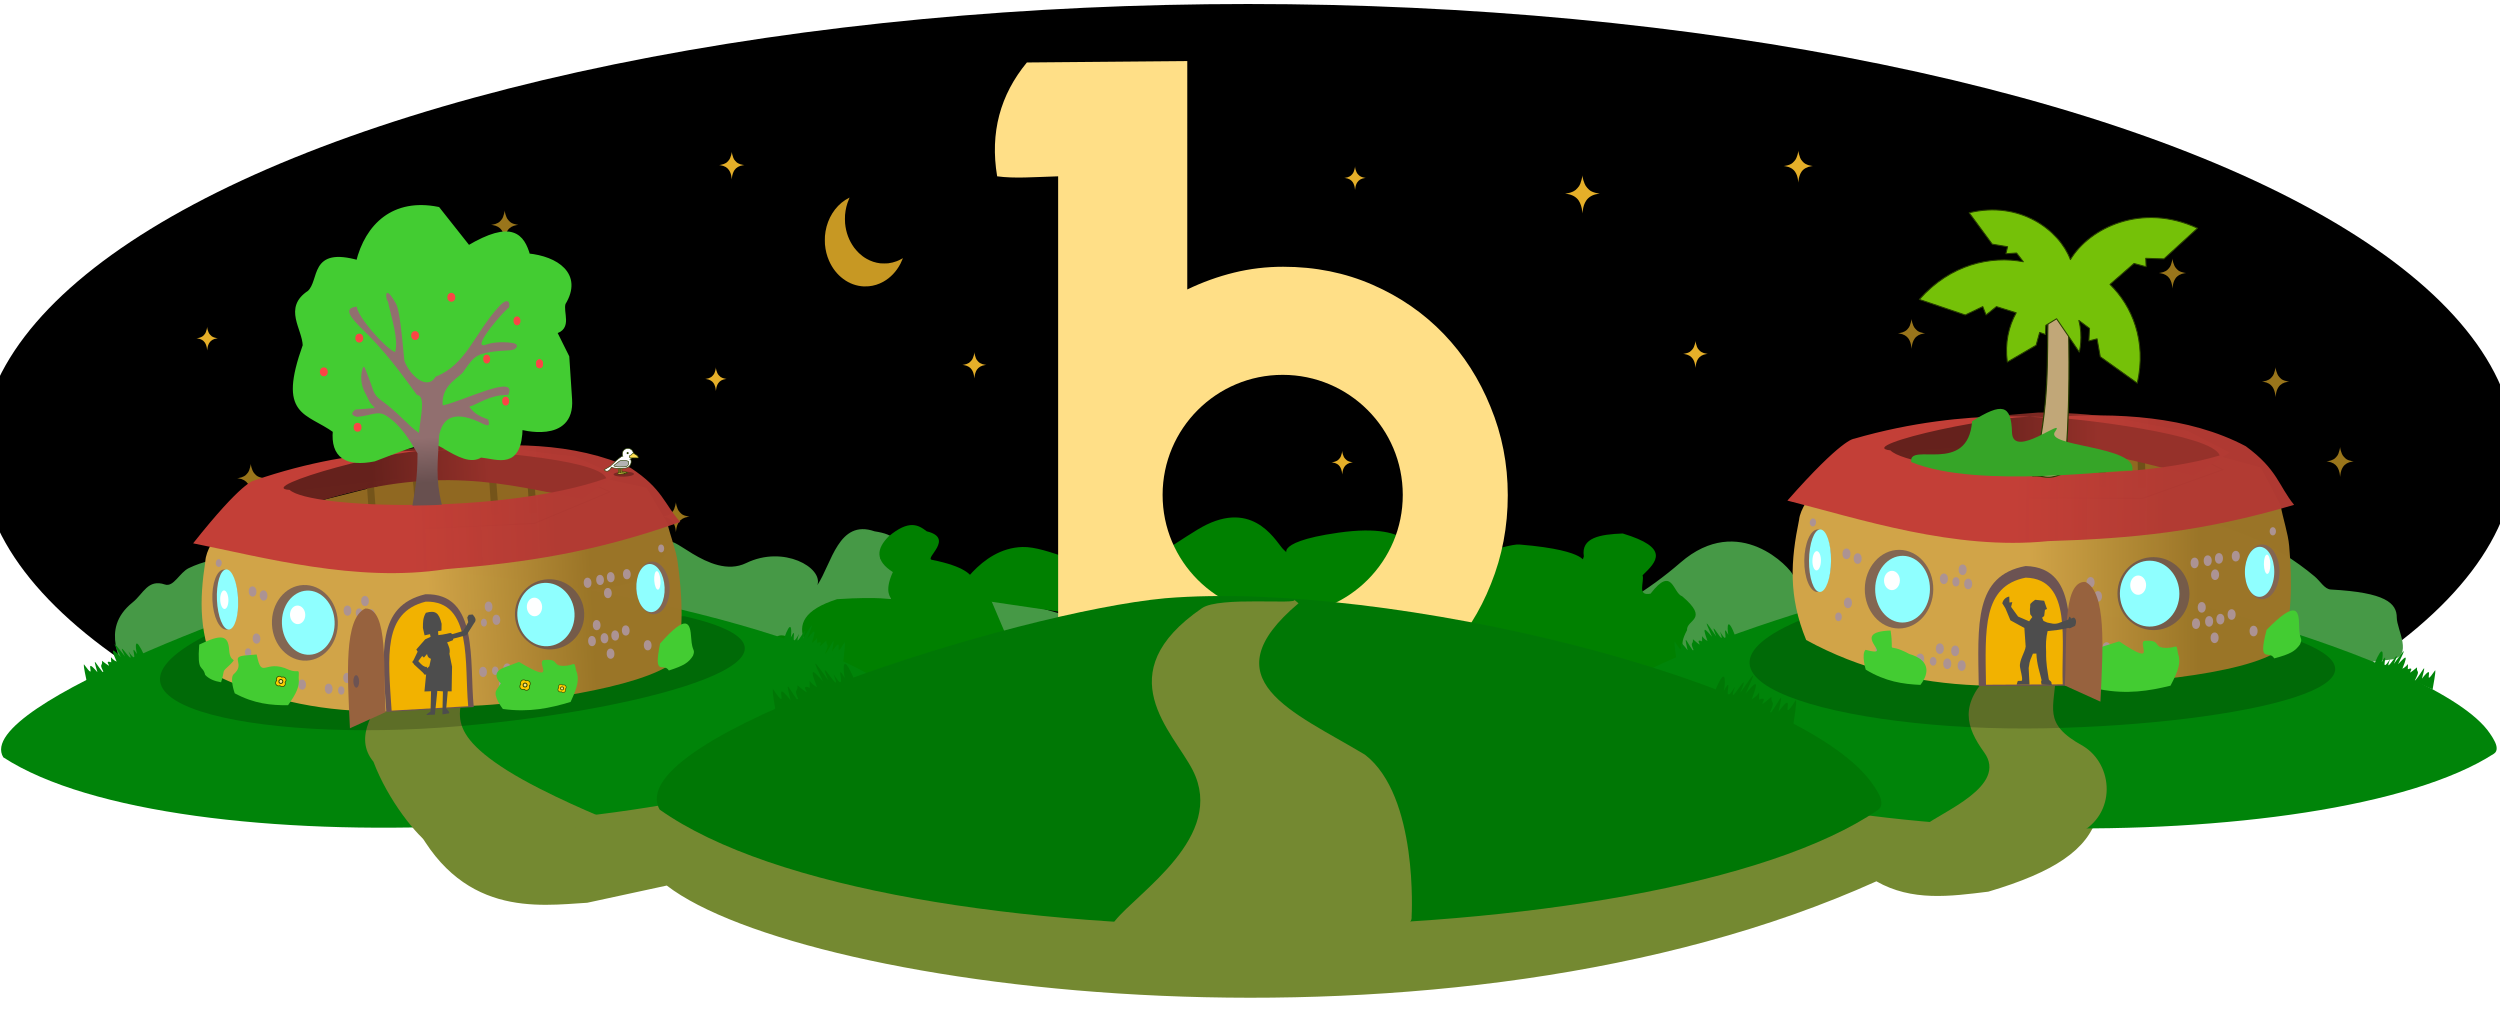 <?xml version="1.0" encoding="UTF-8" standalone="no"?>
<!-- Created with Inkscape (http://www.inkscape.org/) -->

<svg
   width="156.42mm"
   height="63.157mm"
   version="1.1"
   viewBox="0 0 156.42 63.157"
   id="svg93062"
   sodipodi:docname="buwana-welcome-b-night.svg"
   inkscape:version="1.4.2 (2aeb623e1d, 2025-05-12)"
   xmlns:inkscape="http://www.inkscape.org/namespaces/inkscape"
   xmlns:sodipodi="http://sodipodi.sourceforge.net/DTD/sodipodi-0.dtd"
   xmlns:xlink="http://www.w3.org/1999/xlink"
   xmlns="http://www.w3.org/2000/svg"
   xmlns:svg="http://www.w3.org/2000/svg">
  <sodipodi:namedview
     id="namedview93064"
     pagecolor="#ffffff"
     bordercolor="#000000"
     borderopacity="0.25"
     inkscape:showpageshadow="2"
     inkscape:pageopacity="0.0"
     inkscape:pagecheckerboard="0"
     inkscape:deskcolor="#d1d1d1"
     inkscape:document-units="mm"
     showgrid="false"
     inkscape:zoom="1.9773474"
     inkscape:cx="378.79029"
     inkscape:cy="193.9467"
     inkscape:window-width="2256"
     inkscape:window-height="1427"
     inkscape:window-x="0"
     inkscape:window-y="0"
     inkscape:window-maximized="1"
     inkscape:current-layer="g92786"
     showguides="true">
    <sodipodi:guide
       position="89.317,19.255"
       orientation="0,-1"
       id="guide6"
       inkscape:locked="false" />
  </sodipodi:namedview>
  <defs
     id="defs92416">
    <linearGradient
       id="linearGradient50606"
       x1="421.46"
       x2="458.99"
       y1="81.216"
       y2="80.958"
       gradientTransform="matrix(0.362,-0.008,0.009,0.452,-122.38,55.957)"
       gradientUnits="userSpaceOnUse"
       xlink:href="#linearGradient15073" />
    <linearGradient
       id="linearGradient15073">
      <stop
         stop-color="#d1a448"
         offset="0"
         id="stop92390" />
      <stop
         stop-color="#9b7527"
         stop-opacity=".992"
         offset="1"
         id="stop92392" />
    </linearGradient>
    <linearGradient
       id="linearGradient33560"
       x1="439.64"
       x2="412.56"
       y1="53.484"
       y2="53.871"
       gradientTransform="matrix(0.362,-0.008,0.009,0.452,-123.44,56.069)"
       gradientUnits="userSpaceOnUse"
       xlink:href="#linearGradient15111" />
    <linearGradient
       id="linearGradient15111">
      <stop
         stop-color="#96312a"
         offset="0"
         id="stop92396" />
      <stop
         stop-color="#65211c"
         stop-opacity=".996"
         offset="1"
         id="stop92398" />
    </linearGradient>
    <linearGradient
       id="linearGradient33562"
       x1="419.65"
       x2="452.28"
       y1="64.964"
       y2="65.351"
       gradientTransform="matrix(0.362,-0.007,0.009,0.428,-122.85,57.356)"
       gradientUnits="userSpaceOnUse"
       xlink:href="#linearGradient15103" />
    <linearGradient
       id="linearGradient15103">
      <stop
         stop-color="#c33f37"
         offset="0"
         id="stop92402" />
      <stop
         stop-color="#b33a33"
         stop-opacity=".98"
         offset="1"
         id="stop92404" />
    </linearGradient>
    <linearGradient
       id="linearGradient15121"
       x1="367.11"
       x2="367.22"
       y1="87.487"
       y2="90.811"
       gradientUnits="userSpaceOnUse">
      <stop
         stop-color="#916f6f"
         offset="0"
         id="stop92407" />
      <stop
         stop-color="#685050"
         stop-opacity=".992"
         offset="1"
         id="stop92409" />
    </linearGradient>
    <mask
       maskUnits="userSpaceOnUse"
       id="mask92414">
      <path
         d="m1881.6-3090.4a411.14 386.68 0 0 1-411.14 386.69 411.14 386.68 0 0 1-411.14-386.69 411.14 386.68 0 0 1 411.14-386.68 411.14 386.68 0 0 1 411.14 386.68z"
         fill="#0ff"
         stroke-linecap="round"
         stroke-linejoin="round"
         stroke-miterlimit="10"
         stroke-width="3.484"
         id="path92412" />
    </mask>
    <linearGradient
       inkscape:collect="always"
       xlink:href="#linearGradient15073"
       id="linearGradient1"
       gradientUnits="userSpaceOnUse"
       gradientTransform="matrix(0.362,-0.008,0.009,0.452,-122.38,55.957)"
       x1="421.46"
       y1="81.216"
       x2="458.99"
       y2="80.958" />
    <linearGradient
       inkscape:collect="always"
       xlink:href="#linearGradient15111"
       id="linearGradient2"
       gradientUnits="userSpaceOnUse"
       gradientTransform="matrix(0.362,-0.008,0.009,0.452,-123.44,56.069)"
       x1="439.64"
       y1="53.484"
       x2="412.56"
       y2="53.871" />
    <linearGradient
       inkscape:collect="always"
       xlink:href="#linearGradient15103"
       id="linearGradient3"
       gradientUnits="userSpaceOnUse"
       gradientTransform="matrix(0.362,-0.007,0.009,0.428,-122.85,57.356)"
       x1="419.65"
       y1="64.964"
       x2="452.28"
       y2="65.351" />
    <clipPath
       clipPathUnits="userSpaceOnUse"
       id="clipPath908-3">
      <ellipse
         style="opacity:0.8;fill:#554400;fill-opacity:1;stroke:#000000;stroke-width:0.558;stroke-linejoin:bevel;paint-order:markers stroke fill"
         id="ellipse910-60"
         cx="102.803"
         cy="142.71"
         rx="16.567"
         ry="26.422" />
    </clipPath>
    <clipPath
       clipPathUnits="userSpaceOnUse"
       id="clipPath946-6">
      <ellipse
         style="display:inline;opacity:0.8;fill:#554400;fill-opacity:1;stroke:#000000;stroke-width:0.381;stroke-linejoin:bevel;paint-order:markers stroke fill"
         id="ellipse948-2"
         cx="191.408"
         cy="131.008"
         rx="7.786"
         ry="26.229" />
    </clipPath>
    <filter
       id="filter147397"
       x="0"
       y="0"
       width="1"
       height="1"
       color-interpolation-filters="sRGB">
      <feColorMatrix
         values="0.919 0 0 -0.219 0.041 0 0.919 0 -0.219 0.041 0 0 0.919 -0.219 0.041 0 0 0 1 0"
         id="feColorMatrix839" />
    </filter>
    <filter
       id="filter147401"
       x="0"
       y="-0.001"
       width="1"
       height="1.001"
       color-interpolation-filters="sRGB">
      <feColorMatrix
         values="0.919 0 0 -0.219 0.041 0 0.919 0 -0.219 0.041 0 0 0.919 -0.219 0.041 0 0 0 1 0"
         id="feColorMatrix842" />
    </filter>
    <filter
       id="filter147405"
       x="0"
       y="0"
       width="1"
       height="1"
       color-interpolation-filters="sRGB">
      <feColorMatrix
         values="0.919 0 0 -0.219 0.041 0 0.919 0 -0.219 0.041 0 0 0.919 -0.219 0.041 0 0 0 1 0"
         id="feColorMatrix845" />
    </filter>
    <filter
       id="filter147409"
       x="0"
       y="0"
       width="1"
       height="1"
       color-interpolation-filters="sRGB">
      <feColorMatrix
         values="0.919 0 0 -0.219 0.041 0 0.919 0 -0.219 0.041 0 0 0.919 -0.219 0.041 0 0 0 1 0"
         id="feColorMatrix848" />
    </filter>
    <filter
       id="filter147413"
       x="0"
       y="0"
       width="1"
       height="1"
       color-interpolation-filters="sRGB">
      <feColorMatrix
         values="0.919 0 0 -0.219 0.041 0 0.919 0 -0.219 0.041 0 0 0.919 -0.219 0.041 0 0 0 1 0"
         id="feColorMatrix851" />
    </filter>
    <filter
       id="filter147417"
       x="0"
       y="0"
       width="1"
       height="1"
       color-interpolation-filters="sRGB">
      <feColorMatrix
         values="0.919 0 0 -0.219 0.041 0 0.919 0 -0.219 0.041 0 0 0.919 -0.219 0.041 0 0 0 1 0"
         id="feColorMatrix854" />
    </filter>
    <filter
       style="color-interpolation-filters:sRGB;"
       inkscape:label="Lighting"
       id="filter20"
       x="0"
       y="-0.005"
       width="1"
       height="1.005">
      <feComponentTransfer
         in="blur"
         result="component"
         id="feComponentTransfer20">
        <feFuncR
           type="gamma"
           amplitude="1.11"
           exponent="1.683"
           offset="0"
           id="feFuncR20" />
        <feFuncG
           type="gamma"
           amplitude="1.11"
           exponent="1.683"
           offset="0"
           id="feFuncG20" />
        <feFuncB
           type="gamma"
           amplitude="1.11"
           exponent="1.683"
           offset="0"
           id="feFuncB20" />
      </feComponentTransfer>
    </filter>
    <filter
       style="color-interpolation-filters:sRGB;"
       inkscape:label="Lighting"
       id="filter21"
       x="0"
       y="0"
       width="1"
       height="1">
      <feComponentTransfer
         in="blur"
         result="component"
         id="feComponentTransfer21">
        <feFuncR
           type="gamma"
           amplitude="1.11"
           exponent="1.683"
           offset="0"
           id="feFuncR21" />
        <feFuncG
           type="gamma"
           amplitude="1.11"
           exponent="1.683"
           offset="0"
           id="feFuncG21" />
        <feFuncB
           type="gamma"
           amplitude="1.11"
           exponent="1.683"
           offset="0"
           id="feFuncB21" />
      </feComponentTransfer>
    </filter>
    <filter
       style="color-interpolation-filters:sRGB;"
       inkscape:label="Lighting"
       id="filter22"
       x="-0.002"
       y="-0.002"
       width="1.004"
       height="1.004">
      <feComponentTransfer
         in="blur"
         result="component"
         id="feComponentTransfer22">
        <feFuncR
           type="gamma"
           amplitude="1.11"
           exponent="1.683"
           offset="0"
           id="feFuncR22" />
        <feFuncG
           type="gamma"
           amplitude="1.11"
           exponent="1.683"
           offset="0"
           id="feFuncG22" />
        <feFuncB
           type="gamma"
           amplitude="1.11"
           exponent="1.683"
           offset="0"
           id="feFuncB22" />
      </feComponentTransfer>
    </filter>
  </defs>
  <ellipse
     cx="78.085"
     cy="28.413"
     rx="79.293"
     ry="28.162"
     fill-opacity="0.8"
     stroke-width="0.225"
     id="ellipse11"
     style="display:inline;mix-blend-mode:difference;fill:#000000;fill-opacity:1"
     inkscape:label="black oval" />
  <g
     transform="matrix(0.879,0,0,1,-11.009,-47.598)"
     fill="#fbc02d"
     style="display:inline;mix-blend-mode:normal"
     id="g32"
     inkscape:label="stars">
    <path
       d="m 74.022,65.52 c -0.543,-0.025 -1.034,-0.181 -1.471,-0.467 -0.441,-0.288 -0.779,-0.669 -1.015,-1.141 -0.159,-0.32 -0.251,-0.643 -0.291,-1.023 -0.01,-0.097 -0.01,-0.435 0,-0.527 0.013,-0.119 0.025,-0.202 0.04,-0.281 0.158,-0.827 0.669,-1.545 1.402,-1.968 0.069,-0.04 0.298,-0.154 0.309,-0.154 0.004,0 -0.018,0.051 -0.049,0.114 -0.15,0.31 -0.236,0.617 -0.271,0.972 -0.011,0.117 -0.01,0.405 0.003,0.524 0.062,0.577 0.274,1.077 0.644,1.524 0.066,0.08 0.259,0.272 0.343,0.341 0.183,0.151 0.344,0.257 0.545,0.357 0.313,0.156 0.614,0.243 0.974,0.283 0.095,0.01 0.469,0.01 0.553,2.07e-4 0.24,-0.029 0.411,-0.066 0.602,-0.129 0.121,-0.04 0.205,-0.075 0.337,-0.139 0.113,-0.055 0.119,-0.057 0.114,-0.042 -0.015,0.043 -0.128,0.263 -0.177,0.344 -0.293,0.487 -0.709,0.87 -1.216,1.118 -0.326,0.159 -0.67,0.254 -1.033,0.284 -0.085,0.007 -0.278,0.012 -0.343,0.009 z"
       opacity="0.792"
       stroke-width="0.007"
       id="path17" />
    <path
       d="m 125.15,60.837 c -0.027,-0.26 -0.122,-0.519 -0.254,-0.691 -0.169,-0.22 -0.459,-0.368 -0.809,-0.412 l -0.156,-0.02 0.142,-0.02 c 0.193,-0.027 0.331,-0.067 0.481,-0.139 0.101,-0.049 0.153,-0.087 0.258,-0.191 0.111,-0.111 0.141,-0.151 0.2,-0.273 0.329,-0.821 -0.021,-0.679 0.314,0.014 0.05,0.101 0.09,0.155 0.184,0.249 0.066,0.066 0.16,0.143 0.207,0.171 0.125,0.073 0.315,0.134 0.509,0.164 l 0.169,0.026 -0.148,0.018 c -0.354,0.044 -0.648,0.195 -0.815,0.418 -0.133,0.178 -0.204,0.358 -0.245,0.631 l -0.025,0.167 z"
       opacity="0.909"
       stroke-width="0.015"
       id="path18" />
    <path
       d="m 63.475,71.999 c -0.016,-0.16 -0.075,-0.32 -0.157,-0.426 -0.104,-0.136 -0.283,-0.227 -0.499,-0.254 l -0.096,-0.012 0.087,-0.012 c 0.119,-0.016 0.204,-0.041 0.297,-0.086 0.062,-0.03 0.094,-0.053 0.159,-0.118 0.069,-0.068 0.087,-0.093 0.123,-0.168 0.203,-0.506 -0.013,-0.419 0.194,0.009 0.031,0.062 0.055,0.095 0.114,0.153 0.041,0.041 0.098,0.088 0.128,0.105 0.077,0.045 0.194,0.083 0.314,0.101 l 0.104,0.016 -0.091,0.012 c -0.218,0.027 -0.399,0.12 -0.503,0.258 -0.082,0.11 -0.126,0.221 -0.151,0.389 l -0.016,0.103 z"
       opacity="0.909"
       stroke-width="0.012"
       id="path19" />
    <path
       d="m 41.921,70.818 c -0.021,-0.204 -0.096,-0.408 -0.2,-0.544 -0.133,-0.174 -0.361,-0.29 -0.637,-0.325 l -0.123,-0.015 0.111,-0.015 c 0.152,-0.021 0.26,-0.052 0.379,-0.109 0.08,-0.038 0.12,-0.068 0.203,-0.15 0.088,-0.087 0.111,-0.119 0.157,-0.215 0.259,-0.646 -0.016,-0.535 0.247,0.011 0.039,0.079 0.071,0.122 0.145,0.196 0.052,0.052 0.126,0.113 0.163,0.135 0.098,0.058 0.248,0.106 0.401,0.129 l 0.133,0.02 -0.117,0.014 c -0.279,0.035 -0.51,0.153 -0.642,0.329 -0.105,0.14 -0.16,0.282 -0.193,0.497 l -0.02,0.131 z"
       opacity="0.909"
       stroke-width="0.012"
       id="path20" />
    <path
       d="m 81.89,71.2 c 0.018,-0.178 0.084,-0.356 0.174,-0.474 0.116,-0.151 0.315,-0.252 0.555,-0.283 L 82.727,70.429 82.63,70.416 c -0.132,-0.018 -0.227,-0.046 -0.33,-0.095 -0.07,-0.033 -0.105,-0.059 -0.177,-0.131 -0.076,-0.076 -0.097,-0.104 -0.137,-0.187 -0.226,-0.563 0.014,-0.466 -0.216,0.009 -0.034,0.069 -0.062,0.106 -0.127,0.171 -0.046,0.045 -0.11,0.098 -0.142,0.117 -0.086,0.05 -0.216,0.092 -0.35,0.112 l -0.116,0.017 0.102,0.013 c 0.243,0.031 0.444,0.134 0.559,0.287 0.092,0.122 0.14,0.246 0.168,0.433 l 0.017,0.114 z"
       opacity="0.909"
       stroke-width="0.01"
       id="path21" />
    <path
       d="m 64.621,58.743 c 0.019,-0.189 0.088,-0.377 0.185,-0.502 0.123,-0.16 0.333,-0.267 0.588,-0.3 l 0.114,-0.015 -0.103,-0.014 c -0.14,-0.019 -0.24,-0.048 -0.35,-0.101 -0.074,-0.035 -0.111,-0.063 -0.187,-0.139 -0.081,-0.08 -0.103,-0.11 -0.145,-0.198 -0.239,-0.597 0.015,-0.494 -0.228,0.01 -0.036,0.073 -0.065,0.113 -0.134,0.181 -0.048,0.048 -0.116,0.104 -0.151,0.124 -0.091,0.053 -0.229,0.098 -0.37,0.119 l -0.123,0.019 0.108,0.014 c 0.258,0.032 0.471,0.142 0.592,0.304 0.097,0.129 0.148,0.26 0.178,0.459 l 0.018,0.121 z"
       opacity="0.909"
       stroke-width="0.016"
       id="path22" />
    <path
       d="m 140.54,58.93 c 0.022,-0.218 0.102,-0.436 0.214,-0.58 0.142,-0.185 0.385,-0.309 0.68,-0.347 l 0.131,-0.017 -0.119,-0.016 c -0.162,-0.022 -0.278,-0.056 -0.404,-0.117 -0.085,-0.041 -0.128,-0.073 -0.216,-0.16 -0.094,-0.093 -0.119,-0.127 -0.168,-0.229 -0.276,-0.69 0.017,-0.571 -0.264,0.012 -0.042,0.085 -0.075,0.13 -0.155,0.209 -0.056,0.056 -0.134,0.12 -0.174,0.144 -0.105,0.062 -0.265,0.113 -0.428,0.137 l -0.142,0.021 0.125,0.016 c 0.298,0.037 0.544,0.164 0.685,0.351 0.112,0.149 0.171,0.301 0.206,0.53 l 0.021,0.14 z"
       opacity="0.909"
       stroke-width="0.021"
       id="path23" />
    <path
       d="m 133.22,70.536 c 0.019,-0.184 0.086,-0.367 0.18,-0.49 0.12,-0.156 0.325,-0.261 0.573,-0.292 l 0.111,-0.014 -0.1,-0.014 c -0.136,-0.019 -0.234,-0.047 -0.341,-0.099 -0.072,-0.035 -0.108,-0.061 -0.183,-0.135 -0.079,-0.078 -0.1,-0.107 -0.142,-0.193 -0.233,-0.582 0.014,-0.481 -0.223,0.01 -0.035,0.071 -0.064,0.11 -0.131,0.176 -0.047,0.047 -0.113,0.101 -0.147,0.121 -0.088,0.052 -0.223,0.095 -0.361,0.116 l -0.12,0.018 0.105,0.013 c 0.251,0.031 0.459,0.138 0.578,0.296 0.095,0.126 0.144,0.254 0.174,0.447 l 0.018,0.118 z"
       opacity="0.909"
       stroke-width="0.016"
       id="path24" />
    <path
       d="m 156.5,77.742 c -0.021,-0.204 -0.096,-0.408 -0.2,-0.544 -0.133,-0.174 -0.361,-0.29 -0.637,-0.325 l -0.123,-0.015 0.111,-0.015 c 0.152,-0.021 0.26,-0.052 0.379,-0.109 0.08,-0.038 0.12,-0.068 0.203,-0.15 0.088,-0.087 0.111,-0.119 0.157,-0.215 0.259,-0.646 -0.016,-0.535 0.247,0.011 0.039,0.079 0.071,0.122 0.145,0.196 0.052,0.052 0.126,0.113 0.163,0.135 0.098,0.058 0.248,0.106 0.401,0.129 l 0.133,0.02 -0.117,0.014 c -0.279,0.035 -0.51,0.153 -0.642,0.329 -0.105,0.14 -0.16,0.282 -0.193,0.497 l -0.02,0.131 z"
       opacity="0.909"
       stroke-width="0.012"
       id="path25" />
    <g
       fill-opacity="0.672"
       stroke-width="0.012"
       id="g31">
      <path
         d="m 167.152,65.565 c -0.021,-0.204 -0.096,-0.408 -0.2,-0.544 -0.133,-0.173 -0.361,-0.29 -0.637,-0.325 l -0.123,-0.016 0.112,-0.015 c 0.152,-0.021 0.26,-0.052 0.379,-0.109 0.08,-0.038 0.12,-0.068 0.203,-0.15 0.088,-0.087 0.111,-0.119 0.157,-0.215 0.259,-0.646 -0.016,-0.535 0.247,0.011 0.039,0.079 0.071,0.122 0.145,0.196 0.052,0.052 0.126,0.113 0.163,0.135 0.098,0.058 0.248,0.106 0.401,0.129 l 0.133,0.02 -0.117,0.014 c -0.279,0.035 -0.51,0.153 -0.642,0.329 -0.105,0.14 -0.16,0.282 -0.193,0.497 l -0.02,0.131 z"
         opacity="0.909"
         id="path26" />
      <path
         d="m 148.58,69.338 c -0.021,-0.204 -0.096,-0.408 -0.2,-0.544 -0.133,-0.173 -0.361,-0.29 -0.637,-0.325 l -0.123,-0.016 0.112,-0.015 c 0.152,-0.021 0.26,-0.052 0.379,-0.109 0.08,-0.038 0.12,-0.068 0.203,-0.15 0.088,-0.087 0.111,-0.119 0.157,-0.215 0.259,-0.646 -0.016,-0.535 0.247,0.011 0.039,0.079 0.071,0.122 0.145,0.196 0.052,0.052 0.126,0.113 0.163,0.135 0.098,0.058 0.248,0.106 0.401,0.129 l 0.133,0.02 -0.117,0.014 c -0.279,0.035 -0.51,0.153 -0.642,0.329 -0.105,0.14 -0.16,0.282 -0.193,0.497 l -0.02,0.131 z"
         opacity="0.909"
         id="path27" />
      <path
         d="m 60.626,80.808 c -0.021,-0.204 -0.096,-0.408 -0.2,-0.544 -0.133,-0.173 -0.361,-0.29 -0.637,-0.325 l -0.123,-0.016 0.112,-0.015 c 0.152,-0.021 0.26,-0.052 0.379,-0.109 0.08,-0.038 0.12,-0.068 0.203,-0.15 0.088,-0.087 0.111,-0.119 0.157,-0.215 0.259,-0.646 -0.016,-0.535 0.247,0.011 0.039,0.079 0.071,0.122 0.145,0.196 0.052,0.052 0.126,0.113 0.163,0.135 0.098,0.058 0.248,0.106 0.401,0.129 l 0.133,0.02 -0.117,0.014 c -0.279,0.035 -0.51,0.153 -0.642,0.329 -0.105,0.14 -0.16,0.282 -0.193,0.497 l -0.02,0.131 z"
         opacity="0.909"
         id="path28" />
      <path
         d="M 30.366,78.403 C 30.345,78.199 30.27,77.995 30.166,77.859 30.033,77.686 29.805,77.57 29.529,77.535 l -0.123,-0.016 0.112,-0.015 c 0.152,-0.021 0.26,-0.052 0.379,-0.109 0.08,-0.038 0.12,-0.068 0.203,-0.15 0.088,-0.087 0.111,-0.119 0.157,-0.215 0.259,-0.646 -0.016,-0.535 0.247,0.011 0.039,0.079 0.071,0.122 0.145,0.196 0.052,0.052 0.126,0.113 0.163,0.135 0.098,0.058 0.248,0.106 0.401,0.129 l 0.133,0.02 -0.117,0.014 c -0.279,0.035 -0.51,0.153 -0.642,0.329 -0.105,0.14 -0.16,0.282 -0.193,0.497 l -0.02,0.131 z"
         opacity="0.909"
         id="path29" />
      <path
         d="M 48.44,62.55 C 48.419,62.346 48.344,62.142 48.24,62.006 48.107,61.833 47.879,61.717 47.603,61.682 l -0.123,-0.016 0.112,-0.015 c 0.152,-0.021 0.26,-0.052 0.379,-0.109 0.08,-0.038 0.12,-0.068 0.203,-0.15 0.088,-0.087 0.111,-0.119 0.157,-0.215 0.259,-0.646 -0.016,-0.535 0.247,0.011 0.039,0.079 0.071,0.122 0.145,0.196 0.052,0.052 0.126,0.113 0.163,0.135 0.098,0.058 0.248,0.106 0.401,0.129 l 0.133,0.02 -0.117,0.014 c -0.279,0.035 -0.51,0.153 -0.642,0.329 -0.105,0.14 -0.16,0.282 -0.193,0.497 l -0.02,0.131 z"
         opacity="0.909"
         id="path30" />
      <path
         d="m 174.49,72.36 c -0.021,-0.204 -0.096,-0.408 -0.2,-0.544 -0.133,-0.173 -0.361,-0.29 -0.637,-0.325 l -0.123,-0.016 0.112,-0.015 c 0.152,-0.021 0.26,-0.052 0.379,-0.109 0.08,-0.038 0.12,-0.068 0.203,-0.15 0.088,-0.087 0.111,-0.119 0.157,-0.215 0.259,-0.646 -0.016,-0.535 0.247,0.011 0.039,0.079 0.071,0.122 0.145,0.196 0.052,0.052 0.126,0.113 0.163,0.135 0.098,0.058 0.248,0.106 0.401,0.129 l 0.133,0.02 -0.117,0.014 c -0.279,0.035 -0.51,0.153 -0.642,0.329 -0.105,0.14 -0.16,0.282 -0.193,0.497 l -0.02,0.131 z"
         opacity="0.909"
         id="path31" />
      <path
         d="m 115.698,78.629 c -0.021,-0.204 -0.096,-0.408 -0.2,-0.544 -0.133,-0.173 -0.361,-0.29 -0.637,-0.325 l -0.123,-0.016 0.112,-0.015 c 0.152,-0.021 0.26,-0.052 0.379,-0.109 0.08,-0.038 0.12,-0.068 0.203,-0.15 0.088,-0.087 0.111,-0.119 0.157,-0.215 0.259,-0.646 -0.016,-0.535 0.247,0.011 0.039,0.079 0.071,0.122 0.145,0.196 0.052,0.052 0.126,0.113 0.163,0.135 0.098,0.058 0.248,0.106 0.401,0.129 l 0.133,0.02 -0.117,0.014 c -0.279,0.035 -0.51,0.153 -0.642,0.329 -0.105,0.14 -0.16,0.282 -0.193,0.497 l -0.02,0.131 z"
         opacity="0.909"
         id="path9" />
      <path
         d="m 96.022,93.726 c -0.021,-0.204 -0.096,-0.408 -0.2,-0.544 -0.133,-0.173 -0.361,-0.29 -0.637,-0.325 l -0.123,-0.016 0.112,-0.015 c 0.152,-0.021 0.26,-0.052 0.379,-0.109 0.08,-0.038 0.12,-0.068 0.203,-0.15 0.088,-0.087 0.111,-0.119 0.157,-0.215 0.259,-0.646 -0.016,-0.535 0.247,0.011 0.039,0.079 0.071,0.122 0.145,0.196 0.052,0.052 0.126,0.113 0.163,0.135 0.098,0.058 0.248,0.106 0.401,0.129 l 0.133,0.02 -0.117,0.014 c -0.279,0.035 -0.51,0.153 -0.642,0.329 -0.105,0.14 -0.16,0.282 -0.193,0.497 l -0.02,0.131 z"
         opacity="0.909"
         id="path10" />
      <path
         d="m 168.388,84.784 c -0.021,-0.204 -0.096,-0.408 -0.2,-0.544 -0.133,-0.173 -0.361,-0.29 -0.637,-0.325 l -0.123,-0.016 0.112,-0.015 c 0.152,-0.021 0.26,-0.052 0.379,-0.109 0.08,-0.038 0.12,-0.068 0.203,-0.15 0.088,-0.087 0.111,-0.119 0.157,-0.215 0.259,-0.646 -0.016,-0.535 0.247,0.011 0.039,0.079 0.071,0.122 0.145,0.196 0.052,0.052 0.126,0.113 0.163,0.135 0.098,0.058 0.248,0.106 0.401,0.129 l 0.133,0.02 -0.117,0.014 c -0.279,0.035 -0.51,0.153 -0.642,0.329 -0.105,0.14 -0.16,0.282 -0.193,0.497 l -0.02,0.131 z"
         opacity="0.909"
         id="path11" />
      <path
         d="m 179.085,77.351 c -0.021,-0.204 -0.096,-0.408 -0.2,-0.544 -0.133,-0.173 -0.361,-0.29 -0.637,-0.325 l -0.123,-0.016 0.112,-0.015 c 0.152,-0.021 0.26,-0.052 0.379,-0.109 0.08,-0.038 0.12,-0.068 0.203,-0.15 0.088,-0.087 0.111,-0.119 0.157,-0.215 0.259,-0.646 -0.016,-0.535 0.247,0.011 0.039,0.079 0.071,0.122 0.145,0.196 0.052,0.052 0.126,0.113 0.163,0.135 0.098,0.058 0.248,0.106 0.401,0.129 l 0.133,0.02 -0.117,0.014 c -0.279,0.035 -0.51,0.153 -0.642,0.329 -0.105,0.14 -0.16,0.282 -0.193,0.497 l -0.02,0.131 z"
         opacity="0.909"
         id="path12" />
    </g>
    <path
       d="m 45.954,85.938 c -0.016,-0.16 -0.075,-0.32 -0.157,-0.426 -0.104,-0.136 -0.283,-0.227 -0.499,-0.254 l -0.096,-0.012 0.087,-0.012 c 0.119,-0.016 0.204,-0.041 0.297,-0.086 0.062,-0.03 0.094,-0.053 0.159,-0.118 0.069,-0.068 0.087,-0.093 0.123,-0.168 0.203,-0.506 -0.013,-0.419 0.194,0.009 0.031,0.062 0.055,0.095 0.114,0.153 0.041,0.041 0.098,0.088 0.128,0.105 0.077,0.045 0.194,0.083 0.314,0.101 l 0.104,0.016 -0.091,0.012 c -0.218,0.027 -0.399,0.12 -0.503,0.258 -0.082,0.11 -0.126,0.221 -0.151,0.389 l -0.016,0.103 z"
       opacity="0.909"
       stroke-width="0.012"
       id="path1" />
    <path
       d="m 65.367,94.648 c -0.016,-0.16 -0.075,-0.32 -0.157,-0.426 -0.104,-0.136 -0.283,-0.227 -0.499,-0.254 l -0.096,-0.012 0.087,-0.012 c 0.119,-0.016 0.204,-0.041 0.297,-0.086 0.062,-0.03 0.094,-0.053 0.159,-0.118 0.069,-0.068 0.087,-0.093 0.123,-0.168 0.203,-0.506 -0.013,-0.419 0.194,0.009 0.031,0.062 0.055,0.095 0.114,0.153 0.041,0.041 0.098,0.088 0.128,0.105 0.077,0.045 0.194,0.083 0.314,0.101 l 0.104,0.016 -0.091,0.012 c -0.218,0.027 -0.399,0.12 -0.503,0.258 -0.082,0.11 -0.126,0.221 -0.151,0.389 l -0.016,0.103 z"
       opacity="0.909"
       stroke-width="0.012"
       id="path2" />
    <path
       d="m 92.174,77.46 c -0.016,-0.16 -0.075,-0.32 -0.157,-0.426 -0.104,-0.136 -0.283,-0.227 -0.499,-0.254 l -0.096,-0.012 0.087,-0.012 c 0.119,-0.016 0.204,-0.041 0.297,-0.086 0.062,-0.03 0.094,-0.053 0.159,-0.118 0.069,-0.068 0.087,-0.093 0.123,-0.168 0.203,-0.506 -0.013,-0.419 0.194,0.009 0.031,0.062 0.055,0.095 0.114,0.153 0.041,0.041 0.098,0.088 0.128,0.105 0.077,0.045 0.194,0.083 0.314,0.101 l 0.104,0.016 -0.091,0.012 c -0.218,0.027 -0.399,0.12 -0.503,0.258 -0.082,0.11 -0.126,0.221 -0.151,0.389 l -0.016,0.103 z"
       opacity="0.909"
       stroke-width="0.012"
       id="path3" />
    <path
       d="m 101.993,70.24 c 0.019,-0.189 0.088,-0.377 0.185,-0.502 0.123,-0.16 0.333,-0.267 0.588,-0.3 l 0.114,-0.015 -0.103,-0.014 c -0.14,-0.019 -0.24,-0.048 -0.35,-0.101 -0.074,-0.035 -0.111,-0.063 -0.187,-0.139 -0.081,-0.08 -0.103,-0.11 -0.145,-0.198 -0.239,-0.597 0.015,-0.494 -0.228,0.01 -0.036,0.073 -0.065,0.113 -0.134,0.181 -0.048,0.048 -0.116,0.104 -0.151,0.124 -0.091,0.053 -0.229,0.098 -0.37,0.119 l -0.123,0.019 0.108,0.014 c 0.258,0.032 0.471,0.142 0.592,0.304 0.097,0.129 0.148,0.26 0.178,0.459 l 0.018,0.121 z"
       opacity="0.909"
       stroke-width="0.016"
       id="path4" />
    <path
       d="m 112.161,90.795 c 0.019,-0.189 0.088,-0.377 0.185,-0.502 0.123,-0.16 0.333,-0.267 0.588,-0.3 l 0.114,-0.015 -0.103,-0.014 c -0.14,-0.019 -0.24,-0.048 -0.35,-0.101 -0.074,-0.035 -0.111,-0.063 -0.187,-0.139 -0.081,-0.08 -0.103,-0.11 -0.145,-0.198 -0.239,-0.597 0.015,-0.494 -0.228,0.01 -0.036,0.073 -0.065,0.113 -0.134,0.181 -0.048,0.048 -0.116,0.104 -0.151,0.124 -0.091,0.053 -0.229,0.098 -0.37,0.119 l -0.123,0.019 0.108,0.014 c 0.258,0.032 0.471,0.142 0.592,0.304 0.097,0.129 0.148,0.26 0.178,0.459 l 0.018,0.121 z"
       opacity="0.909"
       stroke-width="0.016"
       id="path5" />
    <path
       d="m 84.429,97.763 c 0.019,-0.189 0.088,-0.377 0.185,-0.502 0.123,-0.16 0.333,-0.267 0.588,-0.3 l 0.114,-0.015 -0.103,-0.014 c -0.14,-0.019 -0.24,-0.048 -0.35,-0.101 -0.074,-0.035 -0.111,-0.063 -0.187,-0.139 -0.081,-0.08 -0.103,-0.11 -0.145,-0.198 -0.239,-0.597 0.015,-0.494 -0.228,0.01 -0.036,0.073 -0.065,0.113 -0.134,0.181 -0.048,0.048 -0.116,0.104 -0.151,0.124 -0.091,0.053 -0.229,0.098 -0.37,0.119 l -0.123,0.019 0.108,0.014 c 0.258,0.032 0.471,0.142 0.592,0.304 0.097,0.129 0.148,0.26 0.178,0.459 l 0.018,0.121 z"
       opacity="0.909"
       stroke-width="0.016"
       id="path6-3" />
    <path
       d="m 84.429,97.763 c 0.019,-0.189 0.088,-0.377 0.185,-0.502 0.123,-0.16 0.333,-0.267 0.588,-0.3 l 0.114,-0.015 -0.103,-0.014 c -0.14,-0.019 -0.24,-0.048 -0.35,-0.101 -0.074,-0.035 -0.111,-0.063 -0.187,-0.139 -0.081,-0.08 -0.103,-0.11 -0.145,-0.198 -0.239,-0.597 0.015,-0.494 -0.228,0.01 -0.036,0.073 -0.065,0.113 -0.134,0.181 -0.048,0.048 -0.116,0.104 -0.151,0.124 -0.091,0.053 -0.229,0.098 -0.37,0.119 l -0.123,0.019 0.108,0.014 c 0.258,0.032 0.471,0.142 0.592,0.304 0.097,0.129 0.148,0.26 0.178,0.459 l 0.018,0.121 z"
       opacity="0.909"
       stroke-width="0.016"
       id="path7" />
    <path
       d="m 146.596,90.4 c -0.021,-0.204 -0.096,-0.408 -0.2,-0.544 -0.133,-0.174 -0.361,-0.29 -0.637,-0.325 l -0.123,-0.015 0.111,-0.015 c 0.152,-0.021 0.26,-0.052 0.379,-0.109 0.08,-0.038 0.12,-0.068 0.203,-0.15 0.088,-0.087 0.111,-0.119 0.157,-0.215 0.259,-0.646 -0.016,-0.535 0.247,0.011 0.039,0.079 0.071,0.122 0.145,0.196 0.052,0.052 0.126,0.113 0.163,0.135 0.098,0.058 0.248,0.106 0.401,0.129 l 0.133,0.02 -0.117,0.014 c -0.279,0.035 -0.51,0.153 -0.642,0.329 -0.105,0.14 -0.16,0.282 -0.193,0.497 l -0.02,0.131 z"
       opacity="0.909"
       stroke-width="0.012"
       id="path8" />
    <path
       d="m 27.262,69.457 c -0.016,-0.16 -0.075,-0.32 -0.157,-0.426 -0.104,-0.136 -0.283,-0.227 -0.499,-0.254 l -0.096,-0.012 0.087,-0.012 c 0.119,-0.016 0.204,-0.041 0.297,-0.086 0.062,-0.03 0.094,-0.053 0.159,-0.118 0.069,-0.068 0.087,-0.093 0.123,-0.168 0.203,-0.506 -0.013,-0.419 0.194,0.009 0.031,0.062 0.055,0.095 0.114,0.153 0.041,0.041 0.098,0.088 0.128,0.105 0.077,0.045 0.194,0.083 0.314,0.101 l 0.104,0.016 -0.091,0.012 c -0.218,0.027 -0.399,0.12 -0.503,0.258 -0.082,0.11 -0.126,0.221 -0.151,0.389 l -0.016,0.103 z"
       opacity="0.909"
       stroke-width="0.012"
       id="path13" />
    <path
       d="m 108.969,59.422 c -0.016,-0.16 -0.075,-0.32 -0.157,-0.426 -0.104,-0.136 -0.283,-0.227 -0.499,-0.254 l -0.096,-0.012 0.087,-0.012 c 0.119,-0.016 0.204,-0.041 0.297,-0.086 0.062,-0.03 0.094,-0.053 0.159,-0.118 0.069,-0.068 0.087,-0.093 0.123,-0.168 0.203,-0.506 -0.013,-0.419 0.194,0.009 0.031,0.062 0.055,0.095 0.114,0.153 0.041,0.041 0.098,0.088 0.128,0.105 0.077,0.045 0.194,0.083 0.314,0.101 l 0.104,0.016 -0.091,0.012 c -0.218,0.027 -0.399,0.12 -0.503,0.258 -0.082,0.11 -0.126,0.221 -0.151,0.389 l -0.016,0.103 z"
       opacity="0.909"
       stroke-width="0.012"
       id="path14" />
    <path
       d="m 108.056,77.218 c -0.016,-0.16 -0.075,-0.32 -0.157,-0.426 -0.104,-0.136 -0.283,-0.227 -0.499,-0.254 l -0.096,-0.012 0.087,-0.012 c 0.119,-0.016 0.204,-0.041 0.297,-0.086 0.062,-0.03 0.094,-0.053 0.159,-0.118 0.069,-0.068 0.087,-0.093 0.123,-0.168 0.203,-0.506 -0.013,-0.419 0.194,0.009 0.031,0.062 0.055,0.095 0.114,0.153 0.041,0.041 0.098,0.088 0.128,0.105 0.077,0.045 0.194,0.083 0.314,0.101 l 0.104,0.016 -0.091,0.012 c -0.218,0.027 -0.399,0.12 -0.503,0.258 -0.082,0.11 -0.126,0.221 -0.151,0.389 l -0.016,0.103 z"
       opacity="0.909"
       stroke-width="0.012"
       id="path15" />
  </g>
  <g
     transform="translate(-23.737,-48.924)"
     opacity="0.818"
     style="display:inline;mix-blend-mode:difference"
     id="g92420" />
  <g
     transform="translate(35.573 -21.791)"
     id="g92452">
    <path
       d="m 5.439,67.223 c -2.39,1.566 -5.146,3.801 -3.37,-0.891 0.275,-0.726 -29.842,-1.388 -30.068,-2.485 0.337,-0.488 -1.473,-2.607 0.731,-4.372 0.667,-0.534 0.943,-1.476 2.015,-1.113 0.544,0.184 0.911,-0.745 1.494,-1.026 0.839,-0.404 1.867,-0.661 3.131,-0.686 0.569,-0.58 27.994,5.549 27.893,6.566 -0.027,0.272 0.493,-0.29 -0.225,-1.298 -0.752,-1.056 -14.539,-2.314 -11.242,-2.976 8.788,-0.362 8.676,-0.354 10.551,-2.928 -0.264,-1.337 2.449,2.132 4.766,1.006 2.344,-1.139 4.824,0.294 4.454,1.378 0.896,-1.343 1.322,-4.148 3.578,-3.363 2.812,0.431 -0.254,1.688 0.51,1.783 4.3,0.536 33.686,14.253 49.914,0.172 3.671,-3.186 6.9,0.358 7.055,0.808 8.037,-1.376 22.692,-8.235 32.62,0.056 0.366,0.306 0.621,0.8 1.018,0.822 3.414,0.186 4.126,0.839 4.125,1.766 -8.5e-4,0.732 1.067,2.44 -0.356,2.614 l -3.392,0.409"
       fill="#469946"
       id="path92422"
       sodipodi:nodetypes="cscsssccsccscccccssscc" />
    <path
       d="m13.781 67.223c-1.504 1.566-3.24 3.801-2.122-0.891 0.173-0.726-0.917-1.247-1.059-2.344 0.408-0.92 0.063-2.152 2.379-2.282 0.358-0.58 2.016 0.492 1.952 1.51-0.017 0.272 0.31-0.29-0.142-1.298-0.473-1.056-0.063-1.976 2.012-2.637 5.533-0.362 2.309 0.877 3.49-1.696-1.133-0.722-1.021-1.472-0.258-2.237 1.263-1.05 1.843-0.727 2.378-0.313 1.77 0.431-0.16 1.688 0.321 1.783 4.147 0.822 1.707 2.224 2.951 0.743l2.276 5.359"
       fill="#008000"
       id="path92424" />
    <path
       d="m 24.09,59.092 c 0.136,-0.021 1.606,-3 4.305,-3.076 1.575,-0.044 3.952,1.39 6.048,1.441 1.413,0.035 4.101,-2.176 5.483,-2.843 3.117,-1.505 4.424,1.236 4.821,1.572 0.628,0.53 -1.12,-0.425 3.426,-1.067 4.972,-0.703 4.698,1.524 5.169,1.619 2.07,0.417 5.331,-0.945 6.151,-0.878 4.698,0.385 3.794,1.308 4.033,0.743 -0.191,-1.181 1.021,-1.377 2.432,-1.433 2.962,0.894 2.144,1.754 1.243,2.613 0.123,0.419 -0.372,1.333 0.5,1.15 1.38,-1.787 1.379,-0.035 1.981,0.169 1.725,1.471 0.257,1.437 0.299,2.115 -1.183,2.214 1.643,0.873 2.571,1.215 2.714,0.739 1.16,1.829 1.095,2.796 l -1,2.804 -12.047,-3.563"
       fill="#008000"
       id="path92426"
       sodipodi:nodetypes="cssssssscccccccccc" />
    <g
       transform="matrix(.109 0 0 .109 -252.95 -161.51)"
       id="g92450">
      <g
         transform="translate(-352.25 60.347)"
         id="g92448">
        <g
           transform="matrix(.13 0 0 .13 2156.3 1790.8)"
           id="g92446">
          <path
             d="m4964.9 2184.7c0 12.865-10.43 23.293-23.294 23.293h-166.32c-12.864 0-23.293-10.429-23.293-23.293 0-12.865 10.429-23.293 23.293-23.293h166.32c12.864-1e-3 23.294 10.428 23.294 23.293z"
             fill="#38200e"
             opacity=".2"
             id="path92428" />
          <g
             stroke="#283f00"
             stroke-linecap="round"
             stroke-linejoin="round"
             stroke-miterlimit="10"
             stroke-width="4.298"
             id="g92442">
            <path
               d="m4863.5 2174.7v-31.525c0-1.928 1.562-3.493 3.501-3.493 1.928 0 3.486 1.565 3.486 3.493v30.983c41.307 0.472 40.213 9.235 40.213 9.235h-53.613c-0.541-5.616 3.346-7.826 6.413-8.693z"
               fill="#ffde55"
               id="path92430" />
            <path
               d="m4847.2 2180.7v-31.53c0-1.928 1.559-3.494 3.486-3.494 1.939 0 3.5 1.566 3.5 3.494v30.983c41.308 0.472 40.213 9.235 40.213 9.235h-53.624c-0.532-5.617 3.358-7.821 6.425-8.688z"
               fill="#ffde55"
               id="path92432" />
            <path
               d="m4792.5 2130.8c-0.064-0.455 74.498-73.248 99.785-73.248 25.273 0 45.777 20.501 45.777 45.786s-20.504 45.786-45.777 45.786c-21.063 0-76.32 3.857-94.206-9.457-27.938 50.054-53.277 17.479-53.277 17.479z"
               fill="#fff"
               id="path92434" />
            <path
               d="m4928.7 2087.2c18.546-6.072 30.256-25.019 26.747-44.773-3.868-21.628-24.526-36.031-46.151-32.179-21.633 3.856-36.028 24.509-32.184 46.144 0.66 3.656 1.799 7.111 3.324 10.297"
               fill="#fff"
               id="path92436" />
            <path
               d="m4942 2077.8c-21.202 2.194-21.624-18.449-3.651-20.469 0 0 8.05-8.764 17.149-14.869 11.481 13.818 32.543 14.939 34.655 36.768z"
               fill="#ffde55"
               id="path92438" />
            <path
               d="m4919.7 2099.5s6.986 36.644-23.314 39.557c0 0-82.766 4.653-81.596-11.077l31.234-13.405"
               fill="#fff"
               id="path92440" />
          </g>
          <path
             d="m4907.5 2044.8c1.094 3.954 5.188 6.278 9.145 5.173 3.961-1.089 6.271-5.195 5.176-9.148-1.094-3.949-5.188-6.268-9.152-5.173-3.954 1.104-6.263 5.193-5.169 9.148z"
             fill="#283f00"
             id="path92444" />
        </g>
      </g>
    </g>
  </g>
  <g
     transform="translate(-24.288,-47.076)"
     id="g92834"
     style="display:inline">
    <path
       d="m 49.995,98.132 c 2.987,6.41 7.995,5.606 11.034,5.428 l 4.977,-1.077 c 8.571,6.598 48.72,11.885 75.684,-0.265 2.218,1.268 4.613,0.944 7.005,0.647 4.117,-1.218 6.226,-2.625 6.816,-4.728 l -24.697,-3.184 -57.105,1.278 z"
       fill="#b0c767"
       stroke-width="5.413"
       id="path92454"
       sodipodi:nodetypes="ccccccccc"
       style="fill:#748931;fill-opacity:1" />
    <g
       transform="matrix(0.109,0,0,0.109,-76.174,-159.14)"
       id="g92626">
      <g
         transform="rotate(1.524,1246.677,115.23)"
         id="g92612">
        <g
           id="g92468">
          <g
             transform="matrix(6.34,-0.141,0.088,4.97,1822.7,1661.8)"
             fill="#31c23c"
             id="g92462"
             style="fill:#008409;fill-opacity:1">
            <path
               d="m 9.068,127.45 c -2.636,-6.32 27.682,-17.354 34.41,-18.729 10.078,-0.653 42.433,9.902 47.216,18.775 0.3,0.556 0.169,0.313 0.385,0.783 0.286,0.622 0.38,1.277 -0.005,1.581 -14.96,12.445 -66.933,11.824 -82.006,-2.41 z"
               id="path92456"
               style="fill:#008409;fill-opacity:1" />
            <path
               d="m 22.343,116.72 c -0.749,-2.462 -0.797,-1.198 -0.654,-0.208 -0.756,-1.777 0.298,1.812 -0.757,-0.375 0.718,2.447 -1.242,-2.188 -0.34,0.554 -1.021,-1.854 -1.137,-2.113 -0.377,0.042 -0.437,-0.583 -1.045,-1.669 -0.403,0.506 -0.636,-0.448 -0.465,-0.992 -0.494,0.041 -0.877,-0.49 0.5,1.222 -0.831,-0.248 0.069,0.762 -0.387,0.096 0.236,1.691 -0.803,-1.24 -1.116,-2.667 -0.704,-0.402 -1.331,-2.287 0.071,1.46 -1.181,-1.019 -0.059,0.324 0.126,1.542 0.192,2.23"
               stroke-opacity="0"
               id="path92458"
               style="fill:#008409;fill-opacity:1" />
            <path
               d="m 80.205,119.5 c 0.783,-2.441 0.814,-1.175 0.656,-0.19 0.78,-1.756 -0.323,1.803 0.762,-0.354 -0.751,2.427 1.272,-2.153 0.332,0.564 1.046,-1.826 1.165,-2.081 0.377,0.052 0.445,-0.571 1.068,-1.639 0.396,0.517 0.642,-0.431 0.478,-0.979 0.494,0.055 0.883,-0.466 -0.516,1.208 0.834,-0.225 -0.08,0.76 0.385,0.107 -0.258,1.684 0.82,-1.218 1.152,-2.635 0.71,-0.383 1.361,-2.249 -0.091,1.458 1.195,-0.986 0.055,0.325 -0.147,1.538 -0.222,2.224"
               stroke-opacity="0"
               id="path92460"
               style="fill:#008409;fill-opacity:1" />
          </g>
          <path
             transform="matrix(9.174,0,0,9.174,1642,1444.7)"
             d="m 52.289,88.401 c -1.956,2.014 -1.464,3.434 -0.287,4.976 1.575,2.064 -2.559,3.794 -3.625,4.692 -0.205,0.173 0.212,0.258 0.372,0.283 3.608,0.577 5.232,0.57 9.323,-0.076 2.312,-1.24 2.067,-4.337 0.104,-5.463 -2.633,-1.357 -1.825,-2.298 -1.813,-4.584"
             fill="#b0c767"
             id="path92464"
             style="fill:#748931;fill-opacity:1" />
          <path
             transform="matrix(9.174,0,0,9.174,1642,1444.7)"
             d="m 41.537,84.883 c -11.272,4.375 1.426,7.476 14.212,6.887 12.409,-0.572 24.277,-3.588 14.409,-6.3 L 53.706,84.268 Z"
             opacity="0.2"
             id="path92466" />
        </g>
        <g
           transform="matrix(7.218,0,0,7.218,1918.7,1565)"
           id="g92610"
           style="filter:url(#filter21)">
          <g
             id="g92478">
            <path
               d="m 13.371,93.457 c -1.524,-3.462 -1.398,-6.287 -0.818,-9.535 0.127,-1.727 2.946,-4.307 2.946,-4.307 l 5.602,-1.444 8.535,-0.775 12.74,-0.266 6.776,1.65 1.649,2.951 c 0.218,1.085 0.652,2.2 0.77,3.232 0.328,2.867 0.388,5.886 -0.395,8.17 -2.731,2.279 -13.245,3.269 -16.842,3.295 l -7.278,0.273 c -4.761,-0.071 -9.32,-1.008 -13.685,-3.243 z"
               fill="url(#linearGradient50606)"
               id="path92470"
               style="fill:url(#linearGradient50606)" />
            <path
               d="m 49.95,91.679 c 2.317,-2.497 2.534,-1.627 2.581,-0.389 0.047,1.225 0.339,0.87 0.112,1.468 -0.369,0.553 -0.75,0.797 -2.025,1.17 -0.427,-0.724 -1.321,0.595 -0.668,-2.249 z"
               fill="#43cc32"
               id="path92472" />
            <path
               d="m 27.188,96.752 c -0.212,-4.913 -0.591,-8.78 3.474,-9.639 4.457,0 3.479,5.678 3.758,9.422"
               fill="#6c5353"
               id="path92474" />
            <path
               d="M 21.017,79.366 C 32.23,76.943 31.111,76.767 32.23,76.943 l 1.119,0.176 c 0,0 6.136,-1.256 9.459,0.333 l 3.323,1.589 -6.326,2.454 -11.626,0.243 z"
               fill="#906821"
               stroke="#000000"
               stroke-width="0.083px"
               id="path92476" />
          </g>
          <g
             fill="#74541a"
             id="g92486">
            <path
               d="m 36.185,78.041 0.117,2.681 0.594,-0.054 -0.162,-3.299 -0.59,0.26 z"
               id="path92480" />
            <path
               d="m 29.906,78.172 0.117,2.681 0.594,-0.054 -0.162,-3.299 -0.59,0.26 z"
               id="path92482" />
            <path
               d="m 26.075,78.293 0.117,2.681 0.594,-0.054 -0.162,-3.299 -0.59,0.26 z"
               id="path92484" />
          </g>
          <g
             id="g92506">
            <path
               d="m 39.324,77.975 0.117,2.681 0.594,-0.054 -0.162,-3.299 -0.59,0.26 z"
               fill="#6f5019"
               id="path92488" />
            <path
               d="m 21.712,79.309 c 10.145,-2.978 15.871,-1.101 22.097,0.268 l 2.831,-1.917 -3.43,-1.653 c -3.946,-0.376 -5.655,-1.275 -11.838,-1.127 -4.725,0.487 -5.518,0.697 -6.266,0.904 l -7.034,2.008 z"
               fill="url(#linearGradient33560)"
               id="path92490"
               style="fill:url(#linearGradient33560)" />
            <ellipse
               transform="matrix(1,-0.021,0.019,1,0,0)"
               cx="18.944"
               cy="89.617"
               rx="2.723"
               ry="3.127"
               fill="#836652"
               id="ellipse92492" />
            <ellipse
               transform="matrix(1,-0.021,0.019,1,0,0)"
               cx="19.224"
               cy="89.617"
               rx="2.178"
               ry="2.653"
               fill="#8fffff"
               id="ellipse92494" />
            <ellipse
               transform="matrix(1,-0.018,0.022,1,0,0)"
               cx="38.908"
               cy="89.736"
               rx="2.863"
               ry="2.901"
               fill="#755b49"
               id="ellipse92496" />
            <ellipse
               transform="matrix(1,-0.018,0.021,1,0,0)"
               cx="38.694"
               cy="89.742"
               rx="2.365"
               ry="2.62"
               fill="#8fffff"
               id="ellipse92498" />
            <ellipse
               transform="matrix(1,-0.021,0.019,1,0,0)"
               cx="47.807"
               cy="88.076"
               rx="1.375"
               ry="2.177"
               fill="#836652"
               id="ellipse92500" />
            <ellipse
               transform="matrix(1,-0.021,0.019,1,0,0)"
               cx="47.6"
               cy="88.078"
               rx="1.168"
               ry="1.99"
               fill="#8fffff"
               id="ellipse92502" />
            <path
               d="m 11.583,82.414 c 4.204,-5.035 5.144,-5.054 5.156,-5.054 9.315,-2.969 16.553,-1.903 15.388,-2.075 -3.033,-0.548 -15.586,2.668 -12.456,2.92 1.639,1.607 17.56,2.517 26.181,-0.291 -0.566,-1.69 -11.632,-2.673 -13.649,-2.677 5.404,-0.552 11.109,-0.387 15.704,1.884 2.588,1.793 2.671,3.046 3.968,4.561 -7.223,2.337 -12.785,3.023 -19.473,3.402 -7.419,0.96 -15.113,-1.39 -20.82,-2.67 z"
               fill="url(#linearGradient33562)"
               id="path92504"
               style="fill:url(#linearGradient33562)" />
          </g>
          <g
             transform="translate(4.681,0.464)"
             id="g92512">
            <ellipse
               transform="matrix(1,-0.021,0.019,1,0,0)"
               cx="7.787"
               cy="86.828"
               rx="1.064"
               ry="2.487"
               fill="#836652"
               id="ellipse92508" />
            <ellipse
               transform="matrix(1,-0.021,0.019,1,0,0)"
               cx="7.975"
               cy="86.828"
               rx="0.876"
               ry="2.487"
               fill="#8fffff"
               id="ellipse92510" />
          </g>
          <g
             fill="#ac9393"
             id="g92592">
            <ellipse
               transform="matrix(1,-0.021,0.019,1,0,0)"
               cx="23.97"
               cy="95.666"
               rx="0.319"
               ry="0.422"
               id="ellipse92516" />
            <ellipse
               transform="matrix(1,-0.021,0.019,1,0,0)"
               cx="22.824"
               cy="95.526"
               rx="0.319"
               ry="0.422"
               id="ellipse92518" />
            <ellipse
               transform="matrix(1,-0.021,0.019,1,0,0)"
               cx="21.698"
               cy="95.338"
               rx="0.263"
               ry="0.348"
               id="ellipse92520" />
            <ellipse
               transform="matrix(1,-0.021,0.019,1,0,0)"
               cx="20.666"
               cy="95.151"
               rx="0.319"
               ry="0.422"
               id="ellipse92522" />
            <ellipse
               transform="matrix(1,-0.021,0.019,1,0,0)"
               cx="23.444"
               cy="94.494"
               rx="0.319"
               ry="0.422"
               id="ellipse92524" />
            <ellipse
               transform="matrix(1,-0.021,0.019,1,0,0)"
               cx="22.224"
               cy="94.33"
               rx="0.319"
               ry="0.422"
               id="ellipse92526" />
            <ellipse
               transform="matrix(1,-0.021,0.019,1,0,0)"
               cx="18.488"
               cy="94.705"
               rx="0.319"
               ry="0.422"
               id="ellipse92528" />
            <ellipse
               transform="matrix(1,-0.021,0.019,1,0,0)"
               cx="17.418"
               cy="94.4"
               rx="0.319"
               ry="0.422"
               id="ellipse92530" />
            <ellipse
               transform="matrix(1,-0.021,0.019,1,0,0)"
               cx="33.469"
               cy="94.353"
               rx="0.319"
               ry="0.422"
               id="ellipse92532" />
            <ellipse
               transform="matrix(1,-0.021,0.019,1,0,0)"
               cx="34.482"
               cy="94.306"
               rx="0.266"
               ry="0.352"
               id="ellipse92534" />
            <ellipse
               transform="matrix(1,-0.021,0.019,1,0,0)"
               cx="35.477"
               cy="94.166"
               rx="0.319"
               ry="0.422"
               id="ellipse92536" />
            <ellipse
               transform="matrix(1,-0.021,0.019,1,0,0)"
               cx="35.064"
               cy="95.455"
               rx="0.319"
               ry="0.422"
               id="ellipse92538" />
            <ellipse
               transform="matrix(1,-0.021,0.019,1,0,0)"
               cx="42.427"
               cy="87.4"
               rx="0.319"
               ry="0.422"
               id="ellipse92540" />
            <ellipse
               transform="matrix(1,-0.021,0.019,1,0,0)"
               cx="43.468"
               cy="87.214"
               rx="0.319"
               ry="0.422"
               id="ellipse92542" />
            <ellipse
               transform="matrix(1,-0.021,0.019,1,0,0)"
               cx="44.36"
               cy="87.028"
               rx="0.319"
               ry="0.422"
               id="ellipse92544" />
            <ellipse
               transform="matrix(1,-0.021,0.019,1,0,0)"
               cx="45.698"
               cy="86.843"
               rx="0.319"
               ry="0.422"
               id="ellipse92546" />
            <ellipse
               transform="matrix(1,-0.021,0.019,1,0,0)"
               cx="44.063"
               cy="88.328"
               rx="0.319"
               ry="0.422"
               id="ellipse92548" />
            <ellipse
               transform="matrix(1,-0.021,0.019,1,0,0)"
               cx="43.617"
               cy="92.042"
               rx="0.319"
               ry="0.422"
               id="ellipse92550" />
            <ellipse
               transform="matrix(1,-0.021,0.019,1,0,0)"
               cx="44.509"
               cy="91.857"
               rx="0.319"
               ry="0.422"
               id="ellipse92552" />
            <ellipse
               transform="matrix(1,-0.021,0.019,1,0,0)"
               cx="45.401"
               cy="91.485"
               rx="0.319"
               ry="0.422"
               id="ellipse92554" />
            <ellipse
               transform="matrix(1,-0.021,0.019,1,0,0)"
               cx="44.063"
               cy="93.342"
               rx="0.319"
               ry="0.422"
               id="ellipse92556" />
            <ellipse
               transform="matrix(1,-0.021,0.019,1,0,0)"
               cx="42.576"
               cy="92.228"
               rx="0.319"
               ry="0.422"
               id="ellipse92558" />
            <ellipse
               transform="matrix(1,-0.021,0.019,1,0,0)"
               cx="43.022"
               cy="90.928"
               rx="0.319"
               ry="0.422"
               id="ellipse92560" />
            <ellipse
               transform="matrix(1,-0.021,0.019,1,0,0)"
               cx="33.722"
               cy="90.29"
               rx="0.248"
               ry="0.328"
               id="ellipse92562" />
            <ellipse
               transform="matrix(1,-0.021,0.019,1,0,0)"
               cx="34.763"
               cy="90.104"
               rx="0.319"
               ry="0.422"
               id="ellipse92564" />
            <ellipse
               transform="matrix(1,-0.021,0.019,1,0,0)"
               cx="34.168"
               cy="88.99"
               rx="0.319"
               ry="0.422"
               id="ellipse92566" />
            <ellipse
               transform="matrix(1,-0.021,0.019,1,0,0)"
               cx="39.725"
               cy="94.735"
               rx="0.319"
               ry="0.422"
               id="ellipse92568" />
            <ellipse
               transform="matrix(1,-0.021,0.019,1,0,0)"
               cx="47.158"
               cy="92.789"
               rx="0.319"
               ry="0.422"
               id="ellipse92570" />
            <ellipse
               transform="matrix(1,-0.021,0.019,1,0,0)"
               cx="24.439"
               cy="89.171"
               rx="0.319"
               ry="0.422"
               id="ellipse92572" />
            <ellipse
               transform="matrix(1,-0.021,0.019,1,0,0)"
               cx="23.463"
               cy="89.007"
               rx="0.282"
               ry="0.372"
               id="ellipse92574" />
            <ellipse
               transform="matrix(1,-0.021,0.019,1,0,0)"
               cx="22.505"
               cy="88.773"
               rx="0.319"
               ry="0.422"
               id="ellipse92576" />
            <ellipse
               transform="matrix(1,-0.021,0.019,1,0,0)"
               cx="23.988"
               cy="88.046"
               rx="0.319"
               ry="0.422"
               id="ellipse92578" />
            <ellipse
               transform="matrix(1,-0.021,0.019,1,0,0)"
               cx="15.635"
               cy="87.202"
               rx="0.319"
               ry="0.422"
               id="ellipse92580" />
            <ellipse
               transform="matrix(1,-0.021,0.019,1,0,0)"
               cx="14.743"
               cy="86.83"
               rx="0.319"
               ry="0.422"
               id="ellipse92582" />
            <ellipse
               transform="matrix(1,-0.021,0.019,1,0,0)"
               cx="14.891"
               cy="90.73"
               rx="0.319"
               ry="0.422"
               id="ellipse92584" />
            <ellipse
               transform="matrix(1,-0.021,0.019,1,0,0)"
               cx="14.148"
               cy="91.844"
               rx="0.263"
               ry="0.348"
               id="ellipse92586" />
            <ellipse
               transform="matrix(0.845,0.535,-0.373,0.928,0,0)"
               cx="44.773"
               cy="64.811"
               rx="0.259"
               ry="0.311"
               id="ellipse92588" />
            <ellipse
               transform="matrix(1,-0.021,0.019,1,0,0)"
               cx="48.627"
               cy="84.85"
               rx="0.248"
               ry="0.328"
               id="ellipse92590" />
          </g>
          <ellipse
             transform="matrix(1,-0.021,0.019,1,0,0)"
             cx="27.384"
             cy="93.501"
             rx="0.413"
             ry="0.516"
             fill="#6c5353"
             id="ellipse92594" />
          <g
             fill="#ffffff"
             fill-opacity="0.992"
             id="g92604">
            <ellipse
               transform="matrix(1,-0.021,0.019,1,0,0)"
               cx="18.375"
               cy="88.929"
               rx="0.631"
               ry="0.768"
               id="ellipse92596" />
            <ellipse
               transform="matrix(1,-0.021,0.019,1,0,0)"
               cx="37.954"
               cy="89.192"
               rx="0.631"
               ry="0.768"
               id="ellipse92598" />
            <ellipse
               transform="matrix(1,-0.004,0.008,1,0,0)"
               cx="13.341"
               cy="87.191"
               rx="0.339"
               ry="0.768"
               id="ellipse92600" />
            <ellipse
               transform="matrix(0.998,-0.061,0.044,0.999,0,0)"
               cx="46.016"
               cy="89.357"
               rx="0.257"
               ry="0.768"
               id="ellipse92602" />
          </g>
          <path
             d="m 36.823,96.756 c 0,0 -0.818,-1.08 -0.498,-1.564 0.319,-0.484 0.384,-0.554 0.384,-0.554 0,0 -0.945,-0.873 0.301,-1.304 l 1.246,-0.432 c 3.35,2.128 1.242,-0.089 2.113,-0.105 1.225,-0.078 0.597,0.465 1.466,0.522 1.059,0.05 0.961,-0.503 1.113,0.383 0.281,0.743 0.107,1.345 -0.516,2.615 -1.674,0.46 -3.423,0.798 -5.608,0.439 z"
             fill="#43cc32"
             id="path92606" />
          <path
             d="m 18.169,95.685 c 0,0 -0.401,-1.212 -0.057,-1.572 2.585,0.609 -1.561,-1.375 1.951,-1.589 0.394,2.192 -0.477,0.799 1.539,1.828 1.587,0.411 1.7,1.404 0.946,2.432 -1.375,-0.026 -2.783,-0.183 -4.38,-1.099 z"
             fill="#43cc32"
             id="path92608" />
          <path
             d="m 27.761,96.633 c -0.179,-4.382 -0.499,-7.83 2.93,-8.597 3.76,0 2.935,5.064 3.17,8.403"
             fill="#f2b200"
             id="path92974-7"
             style="stroke-width:0.963" />
          <path
             d="m 36.895,97.736 c 0.098,-4.359 0.253,-8.742 -1.465,-9.491 -1.886,0.015 -1.278,4.962 -1.402,8.284"
             fill="#97623e"
             id="path92976-5"
             style="stroke-width:0.963" />
          <path
             d="m 30.195,96.562 c 0.029,-0.082 0.053,-0.168 0.073,-0.258 0.024,-0.109 0.336,0.014 0.349,-0.105 0.032,-0.28 -0.133,-0.701 -0.191,-1.057 -0.085,-0.521 0.381,-1.201 0.408,-1.629 L 30.692,92.039 29.567,91.461 29.146,90.522 28.884,90.121 c 0.036,-0.192 0.193,-0.476 0.54,-0.549 l 0.031,0.477 0.224,-0.04 -0.086,0.383 0.575,0.752 0.888,0.355 0.242,-0.342 -0.17,-0.224 c -0.035,-0.245 -0.046,-0.42 -0.02,-0.554 0.021,-0.105 -0.039,-0.208 0.032,-0.292 0.08,-0.095 0.195,-0.189 0.353,-0.312 l 0.713,0.058 0.245,0.65 -0.162,0.078 -0.048,0.485 -0.159,0.137 0.114,0.253 0.297,0.123 c 0.316,0.04 0.585,0.174 1.018,-0.023 l 0.504,-0.2 0.153,-0.061 c 0.08,-0.353 0.146,-0.219 0.212,-0.084 l 0.23,-0.091 c 0.204,0.144 0.218,0.375 0.113,0.66 -0.096,0.038 -0.297,0.167 -0.393,0.199 -0.097,0.032 -0.091,-0.032 -0.188,-0.005 -0.521,0.143 -1.052,0.217 -1.595,0.283 -0.119,0.548 -0.121,1.096 -0.075,1.645 0.004,0.934 0.152,1.518 0.273,2.194 0.011,0.06 0.201,0.157 0.211,0.219 0.012,0.072 0.023,0.145 0.034,0.221 l -0.811,-0.014 c -0.013,-0.067 -0.027,-0.131 -0.041,-0.194 -0.02,-0.091 0.048,-0.097 0.027,-0.182 -0.15,-0.605 -0.398,-1.171 -0.463,-2.08 l -0.276,0.016 c -0.124,0.39 -0.238,0.437 -0.306,1.155 l 0.102,1.311 z"
             fill="#4d4d4d"
             stroke-width="4.927"
             style="mix-blend-mode:normal"
             id="path92978-3" />
        </g>
      </g>
      <g
         transform="matrix(2.427,0,0,2.427,-5234.5,-3072.8)"
         id="g92622"
         style="filter:url(#filter22)">
        <g
           transform="translate(-352.25,60.347)"
           id="g92620">
          <g
             transform="matrix(0.455,0,0,0.455,1907.3,1127.6)"
             stroke="#283f00"
             stroke-linecap="round"
             stroke-linejoin="round"
             stroke-miterlimit="10"
             id="g92618">
            <path
               d="m 3221.8,2045.5 c -0.95,27.558 1.395,47.908 -8.08,86.859 6.095,-0.504 7.126,2.722 16.428,-1.583 0,-0.215 3.839,-29.724 1.913,-86.549 z"
               fill="#c1a778"
               stroke-width="0.618"
               id="path92614" />
            <path
               d="m 3237.723,2051.535 5.555,4.156 -0.357,6.494 4.255,-1.087 1.676,9.31 19.24,13.739 c 5.001,-21.914 -2.768,-40.229 -14.177,-51.332 l 12.488,-10.898 6.285,1.697 -0.19,-4.383 9.464,0.31 17.457,-15.948 c -28.933,-13.433 -56.166,-0.25 -66.093,16.31 -5.79,-15.431 -26.318,-30.732 -52.637,-24.34 l 12,16.314 7.993,1.329 -0.884,3.649 5.553,-0.371 3.506,4.542 c -16.852,-3.253 -37.949,1.309 -54.056,19.59 l 23.881,8.079 9.093,-4.35 1.714,4.35 5.394,-4.35 10.277,3.223 c -3.883,6.922 -5.953,15.61 -4.631,25.604 l 14.97,-8.73 1.852,-6.684 3.024,1.083 0.192,-4.765 5.578,-3.414 11.817,17.337 c 0,0 2.013,-7.914 -0.238,-16.461 z"
               fill="#75c108"
               stroke-width="0.537"
               id="path92616" />
          </g>
        </g>
      </g>
      <path
         d="m 2053.698,2133.676 c 17.261,-10.805 22.456,-9.677 22.903,6.436 0.434,15.942 31.255,-9.563 24.852,-0.639 -7.41,9.012 47.803,8.154 44.139,22.608 -5.159,-1.308 -88.027,11.02 -126.836,-4.964 -1.83,-11.9 32.689,7.827 34.941,-23.441 z"
         fill="#36a528"
         id="path92624"
         style="stroke-width:1.525" />
    </g>
    <g
       transform="matrix(0.109,0,0,0.109,-175.61,-159.26)"
       id="g92810">
      <g
         transform="translate(-56.498,23.317)"
         id="g92786">
        <g
           id="g92640"
           transform="rotate(-2.303,2151.735,2276.496)">
          <g
             transform="matrix(6.34,-0.141,0.088,4.97,1822.7,1661.8)"
             fill="#31c23c"
             id="g92634">
            <path
               d="m 9.068,127.45 c -2.636,-6.32 27.682,-17.354 34.41,-18.729 10.078,-0.653 42.433,9.902 47.216,18.775 0.3,0.556 0.169,0.313 0.385,0.783 0.286,0.622 0.38,1.277 -0.005,1.581 -14.96,12.445 -66.933,11.824 -82.006,-2.41 z"
               id="path92628"
               style="fill:#008409;fill-opacity:1" />
            <path
               d="m 22.343,116.72 c -0.749,-2.462 -0.797,-1.198 -0.654,-0.208 -0.756,-1.777 0.298,1.812 -0.757,-0.375 0.718,2.447 -1.242,-2.188 -0.34,0.554 -1.021,-1.854 -1.137,-2.113 -0.377,0.042 -0.437,-0.583 -1.045,-1.669 -0.403,0.506 -0.636,-0.448 -0.465,-0.992 -0.494,0.041 -0.877,-0.49 0.5,1.222 -0.831,-0.248 0.069,0.762 -0.387,0.096 0.236,1.691 -0.803,-1.24 -1.116,-2.667 -0.704,-0.402 -1.331,-2.287 0.071,1.46 -1.181,-1.019 -0.059,0.324 0.126,1.542 0.192,2.23"
               stroke-opacity="0"
               id="path92630"
               style="fill:#008409;fill-opacity:1" />
            <path
               d="m 80.205,119.5 c 0.783,-2.441 0.814,-1.175 0.656,-0.19 0.78,-1.756 -0.323,1.803 0.762,-0.354 -0.751,2.427 1.272,-2.153 0.332,0.564 1.046,-1.826 1.165,-2.081 0.377,0.052 0.445,-0.571 1.068,-1.639 0.396,0.517 0.642,-0.431 0.478,-0.979 0.494,0.055 0.883,-0.466 -0.516,1.208 0.834,-0.225 -0.08,0.76 0.385,0.107 -0.258,1.684 0.82,-1.218 1.152,-2.635 0.71,-0.383 1.361,-2.249 -0.091,1.458 1.195,-0.986 0.055,0.325 -0.147,1.538 -0.222,2.224"
               stroke-opacity="0"
               id="path92632"
               style="fill:#008409;fill-opacity:1" />
          </g>
          <path
             transform="matrix(9.174,0,0,9.174,1642,1444.7)"
             d="m 52.289,88.401 c -1.956,2.014 -3.148,3.834 -1.972,5.376 0.805,2.432 2.54,4.789 3.448,5.42 7.819,0.749 3.655,-0.16 8.031,-1.011 -3.99,0.942 3.007,0.014 2.981,-0.216 0,0 -3.802,-1.718 -6.116,-3.309 -4.449,-3.061 -2.31,-4.144 -2.298,-6.43"
             fill="#b0c767"
             id="path92636"
             sodipodi:nodetypes="ccccccc"
             style="fill:#748931;fill-opacity:1" />
          <path
             transform="matrix(9.174,0,0,9.174,1642,1444.7)"
             d="m 41.537,84.883 c -11.272,4.375 1.426,7.476 14.212,6.887 12.409,-0.572 24.277,-3.588 14.409,-6.3 L 53.706,84.268 Z"
             opacity="0.2"
             id="path92638" />
        </g>
      </g>
    </g>
    <g
       id="g92832">
      <path
         id="text2"
         style="font-weight:bold;font-size:3.175px;font-family:Arvo;-inkscape-font-specification:'Arvo Bold';display:inline;fill:#ffdf87;fill-opacity:1;stroke-width:4.492"
         d="m 98.574,50.897 -10.036,0.088 c -1.668,2.025 -2.317,4.39 -1.86,7.123 1.074,0.146 2.246,0.049 3.816,0 v 33.739 c 2.693,0.836 5.386,0.57 8.079,0 v -0.737 c 0.895,0.386 1.842,0.684 2.842,0.895 1,0.21 2.053,0.316 3.158,0.316 2.053,0 3.939,-0.368 5.658,-1.105 1.719,-0.754 3.202,-1.772 4.448,-3.053 1.246,-1.298 2.211,-2.816 2.895,-4.553 0.702,-1.737 1.053,-3.588 1.053,-5.553 0,-1.948 -0.36,-3.79 -1.079,-5.527 -0.702,-1.737 -1.676,-3.255 -2.921,-4.553 -1.246,-1.298 -2.728,-2.325 -4.448,-3.079 -1.719,-0.754 -3.588,-1.132 -5.606,-1.132 -1.053,0 -2.079,0.122 -3.079,0.368 -1,0.246 -1.974,0.597 -2.921,1.053 z m 5.974,19.633 c 4.147,0.002 7.508,3.363 7.509,7.509 0.004,4.15 -3.359,7.517 -7.509,7.518 -4.154,0.004 -7.521,-3.365 -7.518,-7.518 0.002,-4.15 3.368,-7.513 7.518,-7.509 z"
         sodipodi:nodetypes="cccccccsscccscccscccsccss" />
      <g
         transform="matrix(0.929,-0.021,0.013,0.728,55.479,5.136)"
         fill="#2db337"
         id="g92826"
         style="fill:#007705;fill-opacity:1">
        <path
           d="M 9.068,127.45 C 6.431,121.13 33.374,111.169 43.354,110.277 58.43,109.116 85.911,118.623 90.694,127.496 c 0.3,0.556 0.169,0.313 0.385,0.783 0.286,0.622 0.38,1.277 -0.005,1.581 -14.96,12.445 -66.933,11.824 -82.006,-2.41 z"
           id="path92820"
           sodipodi:nodetypes="ccssccc"
           style="fill:#007705;fill-opacity:1" />
        <path
           d="m 22.343,116.72 c -0.749,-2.462 -0.797,-1.198 -0.654,-0.208 -0.756,-1.777 0.298,1.812 -0.757,-0.375 0.718,2.447 -1.242,-2.188 -0.34,0.554 -1.021,-1.854 -1.137,-2.113 -0.377,0.042 -0.437,-0.583 -1.045,-1.669 -0.403,0.506 -0.636,-0.448 -0.465,-0.992 -0.494,0.041 -0.877,-0.49 0.5,1.222 -0.831,-0.248 0.069,0.762 -0.387,0.096 0.236,1.691 -0.803,-1.24 -1.116,-2.667 -0.704,-0.402 -1.331,-2.287 0.071,1.46 -1.181,-1.019 -0.059,0.324 0.126,1.542 0.192,2.23"
           stroke-opacity="0"
           id="path92822"
           style="fill:#007705;fill-opacity:1" />
        <path
           d="m 80.205,119.5 c 0.783,-2.441 0.814,-1.175 0.656,-0.19 0.78,-1.756 -0.323,1.803 0.762,-0.354 -0.751,2.427 1.272,-2.153 0.332,0.564 1.046,-1.826 1.165,-2.081 0.377,0.052 0.445,-0.571 1.068,-1.639 0.396,0.517 0.642,-0.431 0.478,-0.979 0.494,0.055 0.883,-0.466 -0.516,1.208 0.834,-0.225 -0.08,0.76 0.385,0.107 -0.258,1.684 0.82,-1.218 1.152,-2.635 0.71,-0.383 1.361,-2.249 -0.091,1.458 1.195,-0.986 0.055,0.325 -0.147,1.538 -0.222,2.224"
           stroke-opacity="0"
           id="path92824"
           style="fill:#007705;fill-opacity:1" />
      </g>
      <path
         d="m 105.261,84.597 c 0.355,0.325 -4.681,-0.217 -5.761,0.525 -5.973,4.102 -1.823,7.717 -0.585,10.144 2.116,4.151 -3.44,7.629 -4.873,9.435 -0.276,0.349 0.284,0.518 0.5,0.569 4.85,1.16 12.038,0.964 17.538,-0.335 0.167,-0.04 0.565,-0.06 0.53,-0.523 0,0 0.439,-7.527 -2.916,-10.114 -4.49,-2.696 -9.85,-4.684 -4.16,-9.476"
         fill="#b0c767"
         id="path92828"
         style="stroke-width:1.223;fill:#748931;fill-opacity:1"
         sodipodi:nodetypes="csccccccc" />
    </g>
  </g>
  <g
     transform="matrix(0.078,-0.002,0.002,0.078,-178.861,-129.814)"
     id="g93060"
     style="filter:url(#filter20)">
    <g
       transform="matrix(9.703,0,0,9.703,2280.2,1361.8)"
       id="g92984">
      <g
         id="g92846">
        <path
           d="m 13.371,93.457 c -1.524,-3.462 -1.398,-6.287 -0.818,-9.535 0.127,-1.727 2.946,-4.307 2.946,-4.307 l 5.602,-1.444 8.535,-0.775 12.74,-0.266 6.776,1.65 1.649,2.951 c 0.218,1.085 0.652,2.2 0.77,3.232 0.328,2.867 0.388,5.886 -0.395,8.17 -2.731,2.279 -13.245,3.269 -16.842,3.295 l -7.278,0.273 c -4.761,-0.071 -9.32,-1.008 -13.685,-3.243 z"
           fill="url(#linearGradient50606)"
           id="path92836"
           style="fill:url(#linearGradient1)" />
        <path
           d="m 11.871,90.793 c 1.854,-0.83 2.413,-0.744 2.461,0.495 0.047,1.225 0.735,0.539 0.047,1.225 -0.796,0.692 -0.388,0.327 -0.781,1.438 -0.554,-0.101 -0.995,-0.305 -1.297,-0.637 C 12.104,92.399 11.629,93.196 11.871,90.793 Z"
           fill="#43cc32"
           id="path92838" />
        <path
           d="m 49.95,91.679 c 2.317,-2.497 2.534,-1.627 2.581,-0.389 0.047,1.225 0.339,0.87 0.112,1.468 -0.369,0.553 -0.75,0.797 -2.025,1.17 -0.427,-0.724 -1.321,0.595 -0.668,-2.249 z"
           fill="#43cc32"
           id="path92840" />
        <path
           d="m 27.188,96.752 c -0.212,-4.913 -0.591,-8.78 3.474,-9.639 4.457,0 3.479,5.678 3.758,9.422"
           fill="#6c5353"
           id="path92842" />
        <path
           d="M 21.017,79.366 C 32.23,76.943 31.111,76.767 32.23,76.943 l 1.119,0.176 c 0,0 6.136,-1.256 9.459,0.333 l 3.323,1.589 -6.326,2.454 -11.626,0.243 z"
           fill="#906821"
           stroke="#000000"
           stroke-width="0.083px"
           id="path92844" />
      </g>
      <g
         fill="#74541a"
         id="g92854">
        <path
           d="m 36.185,78.041 0.117,2.681 0.594,-0.054 -0.162,-3.299 -0.59,0.26 z"
           id="path92848" />
        <path
           d="m 29.906,78.172 0.117,2.681 0.594,-0.054 -0.162,-3.299 -0.59,0.26 z"
           id="path92850" />
        <path
           d="m 26.075,78.293 0.117,2.681 0.594,-0.054 -0.162,-3.299 -0.59,0.26 z"
           id="path92852" />
      </g>
      <g
         id="g92874">
        <path
           d="m 39.324,77.975 0.117,2.681 0.594,-0.054 -0.162,-3.299 -0.59,0.26 z"
           fill="#6f5019"
           id="path92856" />
        <path
           d="m 21.712,79.309 c 10.145,-2.978 15.871,-1.101 22.097,0.268 l 2.831,-1.917 -3.43,-1.653 c -3.946,-0.376 -5.655,-1.275 -11.838,-1.127 -4.725,0.487 -5.518,0.697 -6.266,0.904 l -7.034,2.008 z"
           fill="url(#linearGradient33560)"
           id="path92858"
           style="fill:url(#linearGradient2)" />
        <ellipse
           transform="matrix(1,-0.021,0.019,1,0,0)"
           cx="18.944"
           cy="89.617"
           rx="2.723"
           ry="3.127"
           fill="#836652"
           id="ellipse92860" />
        <ellipse
           transform="matrix(1,-0.021,0.019,1,0,0)"
           cx="19.224"
           cy="89.617"
           rx="2.178"
           ry="2.653"
           fill="#8fffff"
           id="ellipse92862" />
        <ellipse
           transform="matrix(1,-0.018,0.022,1,0,0)"
           cx="38.908"
           cy="89.736"
           rx="2.863"
           ry="2.901"
           fill="#755b49"
           id="ellipse92864" />
        <ellipse
           transform="matrix(1,-0.018,0.021,1,0,0)"
           cx="38.694"
           cy="89.742"
           rx="2.365"
           ry="2.62"
           fill="#8fffff"
           id="ellipse92866" />
        <ellipse
           transform="matrix(1,-0.021,0.019,1,0,0)"
           cx="47.807"
           cy="88.076"
           rx="1.375"
           ry="2.177"
           fill="#836652"
           id="ellipse92868" />
        <ellipse
           transform="matrix(1,-0.021,0.019,1,0,0)"
           cx="47.6"
           cy="88.078"
           rx="1.168"
           ry="1.99"
           fill="#8fffff"
           id="ellipse92870" />
        <path
           d="m 11.583,82.414 c 4.204,-5.035 5.144,-5.054 5.156,-5.054 9.315,-2.969 16.553,-1.903 15.388,-2.075 -3.033,-0.548 -15.586,2.668 -12.456,2.92 1.639,1.607 17.56,2.517 26.181,-0.291 -0.566,-1.69 -11.632,-2.673 -13.649,-2.677 5.404,-0.552 11.109,-0.387 15.704,1.884 2.588,1.793 2.671,3.046 3.968,4.561 -7.223,2.337 -12.785,3.023 -19.473,3.402 -7.419,0.96 -15.113,-1.39 -20.82,-2.67 z"
           fill="url(#linearGradient33562)"
           id="path92872"
           style="fill:url(#linearGradient3)" />
      </g>
      <g
         transform="translate(4.681,0.464)"
         id="g92880">
        <ellipse
           transform="matrix(1,-0.021,0.019,1,0,0)"
           cx="7.787"
           cy="86.828"
           rx="1.064"
           ry="2.487"
           fill="#836652"
           id="ellipse92876" />
        <ellipse
           transform="matrix(1,-0.021,0.019,1,0,0)"
           cx="7.975"
           cy="86.828"
           rx="0.876"
           ry="2.487"
           fill="#8fffff"
           id="ellipse92878" />
      </g>
      <g
         fill="#ac9393"
         id="g92958">
        <ellipse
           transform="matrix(1,-0.021,0.019,1,0,0)"
           cx="23.97"
           cy="95.666"
           rx="0.319"
           ry="0.422"
           id="ellipse92882" />
        <ellipse
           transform="matrix(1,-0.021,0.019,1,0,0)"
           cx="22.824"
           cy="95.526"
           rx="0.319"
           ry="0.422"
           id="ellipse92884" />
        <ellipse
           transform="matrix(1,-0.021,0.019,1,0,0)"
           cx="21.698"
           cy="95.338"
           rx="0.263"
           ry="0.348"
           id="ellipse92886" />
        <ellipse
           transform="matrix(1,-0.021,0.019,1,0,0)"
           cx="20.666"
           cy="95.151"
           rx="0.319"
           ry="0.422"
           id="ellipse92888" />
        <ellipse
           transform="matrix(1,-0.021,0.019,1,0,0)"
           cx="23.444"
           cy="94.494"
           rx="0.319"
           ry="0.422"
           id="ellipse92890" />
        <ellipse
           transform="matrix(1,-0.021,0.019,1,0,0)"
           cx="22.224"
           cy="94.33"
           rx="0.319"
           ry="0.422"
           id="ellipse92892" />
        <ellipse
           transform="matrix(1,-0.021,0.019,1,0,0)"
           cx="18.488"
           cy="94.705"
           rx="0.319"
           ry="0.422"
           id="ellipse92894" />
        <ellipse
           transform="matrix(1,-0.021,0.019,1,0,0)"
           cx="17.418"
           cy="94.4"
           rx="0.319"
           ry="0.422"
           id="ellipse92896" />
        <ellipse
           transform="matrix(1,-0.021,0.019,1,0,0)"
           cx="33.469"
           cy="94.353"
           rx="0.319"
           ry="0.422"
           id="ellipse92898" />
        <ellipse
           transform="matrix(1,-0.021,0.019,1,0,0)"
           cx="34.482"
           cy="94.306"
           rx="0.266"
           ry="0.352"
           id="ellipse92900" />
        <ellipse
           transform="matrix(1,-0.021,0.019,1,0,0)"
           cx="35.477"
           cy="94.166"
           rx="0.319"
           ry="0.422"
           id="ellipse92902" />
        <ellipse
           transform="matrix(1,-0.021,0.019,1,0,0)"
           cx="35.064"
           cy="95.455"
           rx="0.319"
           ry="0.422"
           id="ellipse92904" />
        <ellipse
           transform="matrix(1,-0.021,0.019,1,0,0)"
           cx="42.427"
           cy="87.4"
           rx="0.319"
           ry="0.422"
           id="ellipse92906" />
        <ellipse
           transform="matrix(1,-0.021,0.019,1,0,0)"
           cx="43.468"
           cy="87.214"
           rx="0.319"
           ry="0.422"
           id="ellipse92908" />
        <ellipse
           transform="matrix(1,-0.021,0.019,1,0,0)"
           cx="44.36"
           cy="87.028"
           rx="0.319"
           ry="0.422"
           id="ellipse92910" />
        <ellipse
           transform="matrix(1,-0.021,0.019,1,0,0)"
           cx="45.698"
           cy="86.843"
           rx="0.319"
           ry="0.422"
           id="ellipse92912" />
        <ellipse
           transform="matrix(1,-0.021,0.019,1,0,0)"
           cx="44.063"
           cy="88.328"
           rx="0.319"
           ry="0.422"
           id="ellipse92914" />
        <ellipse
           transform="matrix(1,-0.021,0.019,1,0,0)"
           cx="43.617"
           cy="92.042"
           rx="0.319"
           ry="0.422"
           id="ellipse92916" />
        <ellipse
           transform="matrix(1,-0.021,0.019,1,0,0)"
           cx="44.509"
           cy="91.857"
           rx="0.319"
           ry="0.422"
           id="ellipse92918" />
        <ellipse
           transform="matrix(1,-0.021,0.019,1,0,0)"
           cx="45.401"
           cy="91.485"
           rx="0.319"
           ry="0.422"
           id="ellipse92920" />
        <ellipse
           transform="matrix(1,-0.021,0.019,1,0,0)"
           cx="44.063"
           cy="93.342"
           rx="0.319"
           ry="0.422"
           id="ellipse92922" />
        <ellipse
           transform="matrix(1,-0.021,0.019,1,0,0)"
           cx="42.576"
           cy="92.228"
           rx="0.319"
           ry="0.422"
           id="ellipse92924" />
        <ellipse
           transform="matrix(1,-0.021,0.019,1,0,0)"
           cx="43.022"
           cy="90.928"
           rx="0.319"
           ry="0.422"
           id="ellipse92926" />
        <ellipse
           transform="matrix(1,-0.021,0.019,1,0,0)"
           cx="33.722"
           cy="90.29"
           rx="0.248"
           ry="0.328"
           id="ellipse92928" />
        <ellipse
           transform="matrix(1,-0.021,0.019,1,0,0)"
           cx="34.763"
           cy="90.104"
           rx="0.319"
           ry="0.422"
           id="ellipse92930" />
        <ellipse
           transform="matrix(1,-0.021,0.019,1,0,0)"
           cx="34.168"
           cy="88.99"
           rx="0.319"
           ry="0.422"
           id="ellipse92932" />
        <ellipse
           transform="matrix(1,-0.021,0.019,1,0,0)"
           cx="39.725"
           cy="94.735"
           rx="0.319"
           ry="0.422"
           id="ellipse92934" />
        <ellipse
           transform="matrix(1,-0.021,0.019,1,0,0)"
           cx="47.158"
           cy="92.789"
           rx="0.319"
           ry="0.422"
           id="ellipse92936" />
        <ellipse
           transform="matrix(1,-0.021,0.019,1,0,0)"
           cx="24.439"
           cy="89.171"
           rx="0.319"
           ry="0.422"
           id="ellipse92938" />
        <ellipse
           transform="matrix(1,-0.021,0.019,1,0,0)"
           cx="23.463"
           cy="89.007"
           rx="0.282"
           ry="0.372"
           id="ellipse92940" />
        <ellipse
           transform="matrix(1,-0.021,0.019,1,0,0)"
           cx="22.505"
           cy="88.773"
           rx="0.319"
           ry="0.422"
           id="ellipse92942" />
        <ellipse
           transform="matrix(1,-0.021,0.019,1,0,0)"
           cx="23.988"
           cy="88.046"
           rx="0.319"
           ry="0.422"
           id="ellipse92944" />
        <ellipse
           transform="matrix(1,-0.021,0.019,1,0,0)"
           cx="15.635"
           cy="87.202"
           rx="0.319"
           ry="0.422"
           id="ellipse92946" />
        <ellipse
           transform="matrix(1,-0.021,0.019,1,0,0)"
           cx="14.743"
           cy="86.83"
           rx="0.319"
           ry="0.422"
           id="ellipse92948" />
        <ellipse
           transform="matrix(1,-0.021,0.019,1,0,0)"
           cx="14.891"
           cy="90.73"
           rx="0.319"
           ry="0.422"
           id="ellipse92950" />
        <ellipse
           transform="matrix(1,-0.021,0.019,1,0,0)"
           cx="14.148"
           cy="91.844"
           rx="0.263"
           ry="0.348"
           id="ellipse92952" />
        <ellipse
           transform="matrix(0.845,0.535,-0.373,0.928,0,0)"
           cx="44.773"
           cy="64.811"
           rx="0.259"
           ry="0.311"
           id="ellipse92954" />
        <ellipse
           transform="matrix(1,-0.021,0.019,1,0,0)"
           cx="48.627"
           cy="84.85"
           rx="0.248"
           ry="0.328"
           id="ellipse92956" />
      </g>
      <g
         fill="#ffffff"
         fill-opacity="0.992"
         id="g92968">
        <ellipse
           transform="matrix(1,-0.021,0.019,1,0,0)"
           cx="18.375"
           cy="88.929"
           rx="0.631"
           ry="0.768"
           id="ellipse92960" />
        <ellipse
           transform="matrix(1,-0.021,0.019,1,0,0)"
           cx="37.954"
           cy="89.192"
           rx="0.631"
           ry="0.768"
           id="ellipse92962" />
        <ellipse
           transform="matrix(1,-0.004,0.008,1,0,0)"
           cx="13.341"
           cy="87.191"
           rx="0.339"
           ry="0.768"
           id="ellipse92964" />
        <ellipse
           transform="matrix(0.998,-0.061,0.044,0.999,0,0)"
           cx="46.016"
           cy="89.357"
           rx="0.257"
           ry="0.768"
           id="ellipse92966" />
      </g>
      <g
         id="g92982">
        <path
           d="m 36.823,96.756 c 0,0 -0.818,-1.08 -0.498,-1.564 0.319,-0.484 0.384,-0.554 0.384,-0.554 0,0 -0.945,-0.873 0.301,-1.304 l 1.246,-0.432 c 3.35,2.128 1.242,-0.089 2.113,-0.105 1.225,-0.078 0.597,0.465 1.466,0.522 1.059,0.05 0.961,-0.503 1.113,0.383 0.281,0.743 0.107,1.345 -0.516,2.615 -1.674,0.46 -3.423,0.798 -5.608,0.439 z"
           fill="#43cc32"
           id="path92970" />
        <path
           d="m 14.702,94.892 c 0,0 -0.401,-1.212 -0.057,-1.572 1.033,-0.823 -0.267,-1.408 0.909,-1.526 l 1.042,-0.063 c 0.394,2.192 0.634,0.313 2.65,1.342 0.799,0.33 0.839,-0.205 0.772,0.651 0.061,0.759 -0.197,1.266 -0.937,2.267 -1.375,-0.026 -2.783,-0.183 -4.38,-1.099 z"
           fill="#43cc32"
           id="path92972" />
        <path
           d="m 27.627,96.656 c -0.186,-4.552 -0.518,-8.134 3.044,-8.931 3.906,0 3.049,5.26 3.293,8.729"
           fill="#f2b200"
           id="path92974" />
        <path
           d="m 24.146,98.023 c -0.102,-4.528 -0.263,-9.082 1.522,-9.86 1.959,0.016 1.327,5.155 1.457,8.606"
           fill="#97623e"
           id="path92976" />
        <ellipse
           transform="matrix(-0.999,-0.036,-0.011,1,0,0)"
           cx="-25.818"
           cy="93.239"
           rx="0.24"
           ry="0.516"
           fill="#6c5353"
           id="ellipse92980"
           style="stroke-width:1" />
        <path
           style="fill:#4d4d4d;fill-opacity:1;stroke-width:0.409"
           d="m 30.648,92.97 -0.269,2.173 0.547,-0.006 -0.085,1.676 c -0.646,0.382 -0.209,0.27 -0.003,0.263 l 0.355,0.007 0.253,-1.959 0.46,0.051 -0.093,1.898 0.293,-0.031 c 0.091,-0.089 0.57,0.125 0.037,-0.45 l 0.163,-1.415 0.32,0.013 0.087,-2.038 -0.191,-1.072 c 0.097,-0.361 -0.036,-0.61 -0.165,-0.946 l 0.472,-0.161 0.053,-0.135 1.089,-0.254 0.659,-0.985 c 0.235,-0.238 0.095,-0.476 -0.104,-0.715 l -0.321,0.019 -0.13,0.212 0.069,0.396 -0.434,0.715 -0.901,0.238 -0.148,-0.103 -0.642,0.116 -0.373,0.039 -0.017,-0.319 0.286,-0.048 0.026,-0.56 c -0.194,-0.926 -0.482,-1.141 -1.275,-0.946 -0.259,0.41 -0.265,0.766 -0.278,1.246 l 0.121,0.618 0.451,-0.087 0.043,0.222 -0.451,0.193 -0.755,0.821 0.104,0.183 -0.37,0.717 c -0.211,0.197 0.019,0.185 0.045,0.33 l 0.715,0.692 0.165,0.203 0.147,-0.097 0.035,-0.541 c -0.332,-0.066 -0.481,-0.261 -0.703,-0.521 l 0.33,-0.415 0.139,0.135 0.269,-0.29 c 0.035,0.263 0.162,0.348 0.312,0.406 l -0.147,0.608 -0.191,0.174 v 0"
           id="path6"
           sodipodi:nodetypes="cccccccccccccccccccccccccccccccccccccccccccccccccccccc" />
      </g>
    </g>
    <g
       transform="matrix(0.164,0,0,0.164,1936.5,1755.3)"
       id="g93004">
      <ellipse
         cx="4894.7"
         cy="2192.6"
         rx="49.935"
         ry="12.142"
         opacity="0.3"
         id="ellipse92986" />
      <g
         stroke="#283f00"
         stroke-linecap="round"
         stroke-linejoin="round"
         stroke-miterlimit="10"
         stroke-width="2.965"
         id="g93000">
        <path
           d="m 4881,2180.9 v -21.748 c 0,-1.33 1.078,-2.41 2.415,-2.41 1.33,0 2.405,1.08 2.405,2.41 v 21.374 c 28.496,0.326 27.742,6.371 27.742,6.371 h -36.986 c -0.373,-3.874 2.308,-5.399 4.424,-5.997 z"
           fill="#ffde55"
           id="path92988" />
        <path
           d="m 4869.7,2185.1 v -21.752 c 0,-1.33 1.075,-2.41 2.405,-2.41 1.338,0 2.414,1.08 2.414,2.41 v 21.374 c 28.497,0.326 27.742,6.371 27.742,6.371 h -36.993 c -0.367,-3.875 2.317,-5.396 4.432,-5.994 z"
           fill="#ffde55"
           id="path92990" />
        <path
           d="m 4832,2150.6 c -0.044,-0.314 51.394,-50.531 68.838,-50.531 17.435,0 31.58,14.143 31.58,31.586 0,17.443 -14.145,31.586 -31.58,31.586 -14.531,0 -52.651,2.661 -64.99,-6.524 -19.274,34.531 -36.754,12.058 -36.754,12.058 z"
           fill="#ffffff"
           id="path92992" />
        <path
           d="m 4925.9,2120.6 c 12.794,-4.189 20.872,-17.26 18.452,-30.887 -2.668,-14.92 -16.92,-24.857 -31.838,-22.199 -14.924,2.66 -24.854,16.908 -22.203,31.833 0.455,2.522 1.241,4.906 2.293,7.104"
           fill="#ffffff"
           id="path92994" />
        <path
           d="m 4935.1,2114.1 c -14.626,1.514 -14.918,-12.727 -2.519,-14.121 0,0 5.553,-6.046 11.83,-10.258 7.92,9.533 22.45,10.306 23.907,25.365 z"
           fill="#ffde55"
           id="path92996" />
        <path
           d="m 4875.3,2128.1 c 7.375,-5.999 44.058,-2.358 44.853,4.769 0.796,7.135 -0.756,21.892 -16.505,23.406 0,0 -57.097,3.21 -56.29,-7.642 l 27.942,-20.533"
           fill="#b3b3b3"
           id="path92998" />
      </g>
      <path
         d="m 4911.3,2091.3 c 0.755,2.728 3.579,4.331 6.309,3.569 2.732,-0.751 4.326,-3.584 3.571,-6.311 -0.755,-2.724 -3.579,-4.324 -6.314,-3.569 -2.728,0.762 -4.321,3.583 -3.566,6.311 z"
         fill="#283f00"
         id="path93002" />
    </g>
    <g
       transform="matrix(0.215,0.05,-0.05,0.215,2816.9,2938.6)"
       id="g93012">
      <g
         stroke="#283f00"
         stroke-linecap="round"
         stroke-linejoin="round"
         stroke-miterlimit="10"
         id="g93010">
        <path
           d="m -2242,-2580.9 c -3.973,-3.974 -10.215,-4.29 -14.554,-0.954 -4.338,-3.335 -10.579,-3.02 -14.554,0.954 -3.971,3.973 -4.287,10.214 -0.951,14.553 -3.336,4.338 -3.02,10.58 0.951,14.552 3.975,3.974 10.216,4.29 14.554,0.954 4.339,3.335 10.581,3.02 14.554,-0.954 3.973,-3.973 4.29,-10.214 0.954,-14.552 3.336,-4.339 3.019,-10.58 -0.954,-14.553 z"
           fill="#ffcc00"
           stroke-width="2.586"
           id="path93006" />
        <circle
           cx="-2256.5"
           cy="-2566.4"
           r="7.137"
           fill="#ffe680"
           stroke-width="3.545"
           id="circle93008" />
      </g>
    </g>
    <g
       transform="matrix(0.215,0.05,-0.05,0.215,3012.6,2946.5)"
       id="g93020">
      <g
         stroke="#283f00"
         stroke-linecap="round"
         stroke-linejoin="round"
         stroke-miterlimit="10"
         id="g93018">
        <path
           d="m -2242,-2580.9 c -3.973,-3.974 -10.215,-4.29 -14.554,-0.954 -4.338,-3.335 -10.579,-3.02 -14.554,0.954 -3.971,3.973 -4.287,10.214 -0.951,14.553 -3.336,4.338 -3.02,10.58 0.951,14.552 3.975,3.974 10.216,4.29 14.554,0.954 4.339,3.335 10.581,3.02 14.554,-0.954 3.973,-3.973 4.29,-10.214 0.954,-14.552 3.336,-4.339 3.019,-10.58 -0.954,-14.553 z"
           fill="#ffcc00"
           stroke-width="2.586"
           id="path93014" />
        <circle
           cx="-2256.5"
           cy="-2566.4"
           r="7.137"
           fill="#ffe680"
           stroke-width="3.545"
           id="circle93016" />
      </g>
    </g>
    <g
       transform="matrix(-3.199,0,0,3.218,4411.329,2046.135)"
       id="g93050">
      <path
         d="m 558.46,15.698 c -4.417,0.548 -9.707,3.437 -10.138,-6.716 0,0 -12.994,4.061 -12.566,-6.56 l 0.428,-10.621 2.999,-6.404 c -4.009,-0.787 -1.641,-4.675 -2.428,-7.028 -4.575,-7.005 1.54,-11.159 8.567,-12.022 1.29,-4.938 3.793,-8.498 14.851,-2.343 l 7.425,-9.84 c 10.913,-2.452 17.74,3.593 20.276,12.803 11.843,-3.671 9.045,4.189 12.423,7.185 6.045,3.696 1.472,8.683 1.428,13.12 6.725,17.274 -0.083,16.157 -6.997,21.397 0.762,6.336 -2.715,8.499 -9.567,7.341 -7.984,-2.725 -13.607,-5.363 -17.402,-2.926 -4.003,2.571 -7.03,4.104 -9.3,2.614 z"
         fill="#43cc32"
         stroke="#43cc32"
         stroke-width="1.183px"
         id="path93022" />
      <g
         transform="matrix(-2.811,0,0,3.342,1603.8,-281.36)"
         fill="#916f6f"
         id="g93026">
        <path
           d="m 366.26,88.642 c -0.689,-1.021 -1.389,-2.117 -2.701,-2.871 -0.763,-0.434 -1.384,-0.019 -2.629,0.029 -0.312,-0.101 -0.669,-0.188 -0.116,-0.548 l 1.743,-0.077 c -0.617,-0.586 -0.387,-0.42 -0.799,-1.093 -0.258,-0.422 -0.399,-0.885 -0.326,-1.417 0.122,-0.64 0.263,-0.775 0.43,-0.257 0.69,1.478 0.469,1.687 1.305,2.224 1.644,1.058 2.212,1.846 3.265,2.48 0.154,-1.145 0.738,-2.758 -0.095,-2.835 -1.357,-1.647 -2.742,-3.342 -4.82,-5.091 -0.952,-0.847 -1.569,-1.54 -0.334,-1.599 0.021,0.709 2.38,3.118 3.303,3.458 0.382,-0.904 -0.252,-2.557 -0.518,-3.79 -0.193,-0.078 -0.349,-1.503 0.707,0.17 0.233,0.369 0.394,1.351 0.624,4.277 0.395,1.042 1.947,2.336 2.751,1.251 2.757,-0.826 3.556,-3.155 5.791,-5.093 0.998,-0.866 1.023,-0.078 0.887,0.096 -0.229,0.029 -3.508,2.983 -2.207,2.732 0.822,-0.254 1.958,-0.186 2.521,-0.086 0.623,0.123 0.241,0.512 -0.231,0.522 -3.3,0.072 -3.235,0.406 -4.215,1.44 -0.294,0.474 -2.098,0.957 -1.983,2.544 1.723,-0.238 6.849,-2.297 5.863,-0.652 -1.572,-0.078 -2.733,0.636 -3.494,0.802 0.464,0.587 1.057,0.789 1.652,0.984 0.209,0.58 -0.112,0.454 -0.424,0.339 -2.394,-1.082 -3.607,-0.687 -3.985,0.773 -0.175,1.957 -0.438,3.18 0.085,5.152 -0.745,0.038 -1.826,0.01 -2.626,0.013 0.294,-1.266 0.511,-2.022 0.576,-3.877 z"
           fill="url(#linearGradient15121)"
           id="path93024"
           style="fill:url(#linearGradient15121)" />
      </g>
      <g
         transform="matrix(1.294,0,0,1.538,22.342,-63.895)"
         fill="#fa4545"
         id="g93048">
        <ellipse
           cx="409.18"
           cy="43.112"
           rx="0.674"
           ry="0.725"
           id="ellipse93028" />
        <ellipse
           cx="412.65"
           cy="36.22"
           rx="0.674"
           ry="0.725"
           id="ellipse93030" />
        <ellipse
           cx="406.59"
           cy="30.157"
           rx="0.674"
           ry="0.725"
           id="ellipse93032" />
        <ellipse
           cx="402.44"
           cy="37.204"
           rx="0.674"
           ry="0.725"
           id="ellipse93034" />
        <ellipse
           cx="402.44"
           cy="37.204"
           rx="0.674"
           ry="0.725"
           id="ellipse93036" />
        <ellipse
           cx="437.22"
           cy="32.299"
           rx="0.765"
           ry="0.725"
           id="ellipse93038" />
        <ellipse
           cx="437.99"
           cy="46.732"
           rx="0.765"
           ry="0.725"
           id="ellipse93040" />
        <ellipse
           cx="444.25"
           cy="37.612"
           rx="0.765"
           ry="0.725"
           id="ellipse93042" />
        <ellipse
           cx="426.39"
           cy="32.116"
           rx="0.765"
           ry="0.725"
           id="ellipse93044" />
        <ellipse
           cx="419.19"
           cy="26.07"
           rx="0.765"
           ry="0.725"
           id="ellipse93046" />
      </g>
    </g>
    <g
       transform="matrix(0.17,0.04,-0.04,0.17,2966.3,2811.9)"
       id="g93058">
      <g
         stroke="#283f00"
         stroke-linecap="round"
         stroke-linejoin="round"
         stroke-miterlimit="10"
         id="g93056">
        <path
           d="m -2242,-2580.9 c -3.973,-3.974 -10.215,-4.29 -14.554,-0.954 -4.338,-3.335 -10.579,-3.02 -14.554,0.954 -3.971,3.973 -4.287,10.214 -0.951,14.553 -3.336,4.338 -3.02,10.58 0.951,14.552 3.975,3.974 10.216,4.29 14.554,0.954 4.339,3.335 10.581,3.02 14.554,-0.954 3.973,-3.973 4.29,-10.214 0.954,-14.552 3.336,-4.339 3.019,-10.58 -0.954,-14.553 z"
           fill="#ffcc00"
           stroke-width="2.586"
           id="path93052" />
        <circle
           cx="-2256.5"
           cy="-2566.4"
           r="7.137"
           fill="#ffe680"
           stroke-width="3.545"
           id="circle93054" />
      </g>
    </g>
  </g>
</svg>
